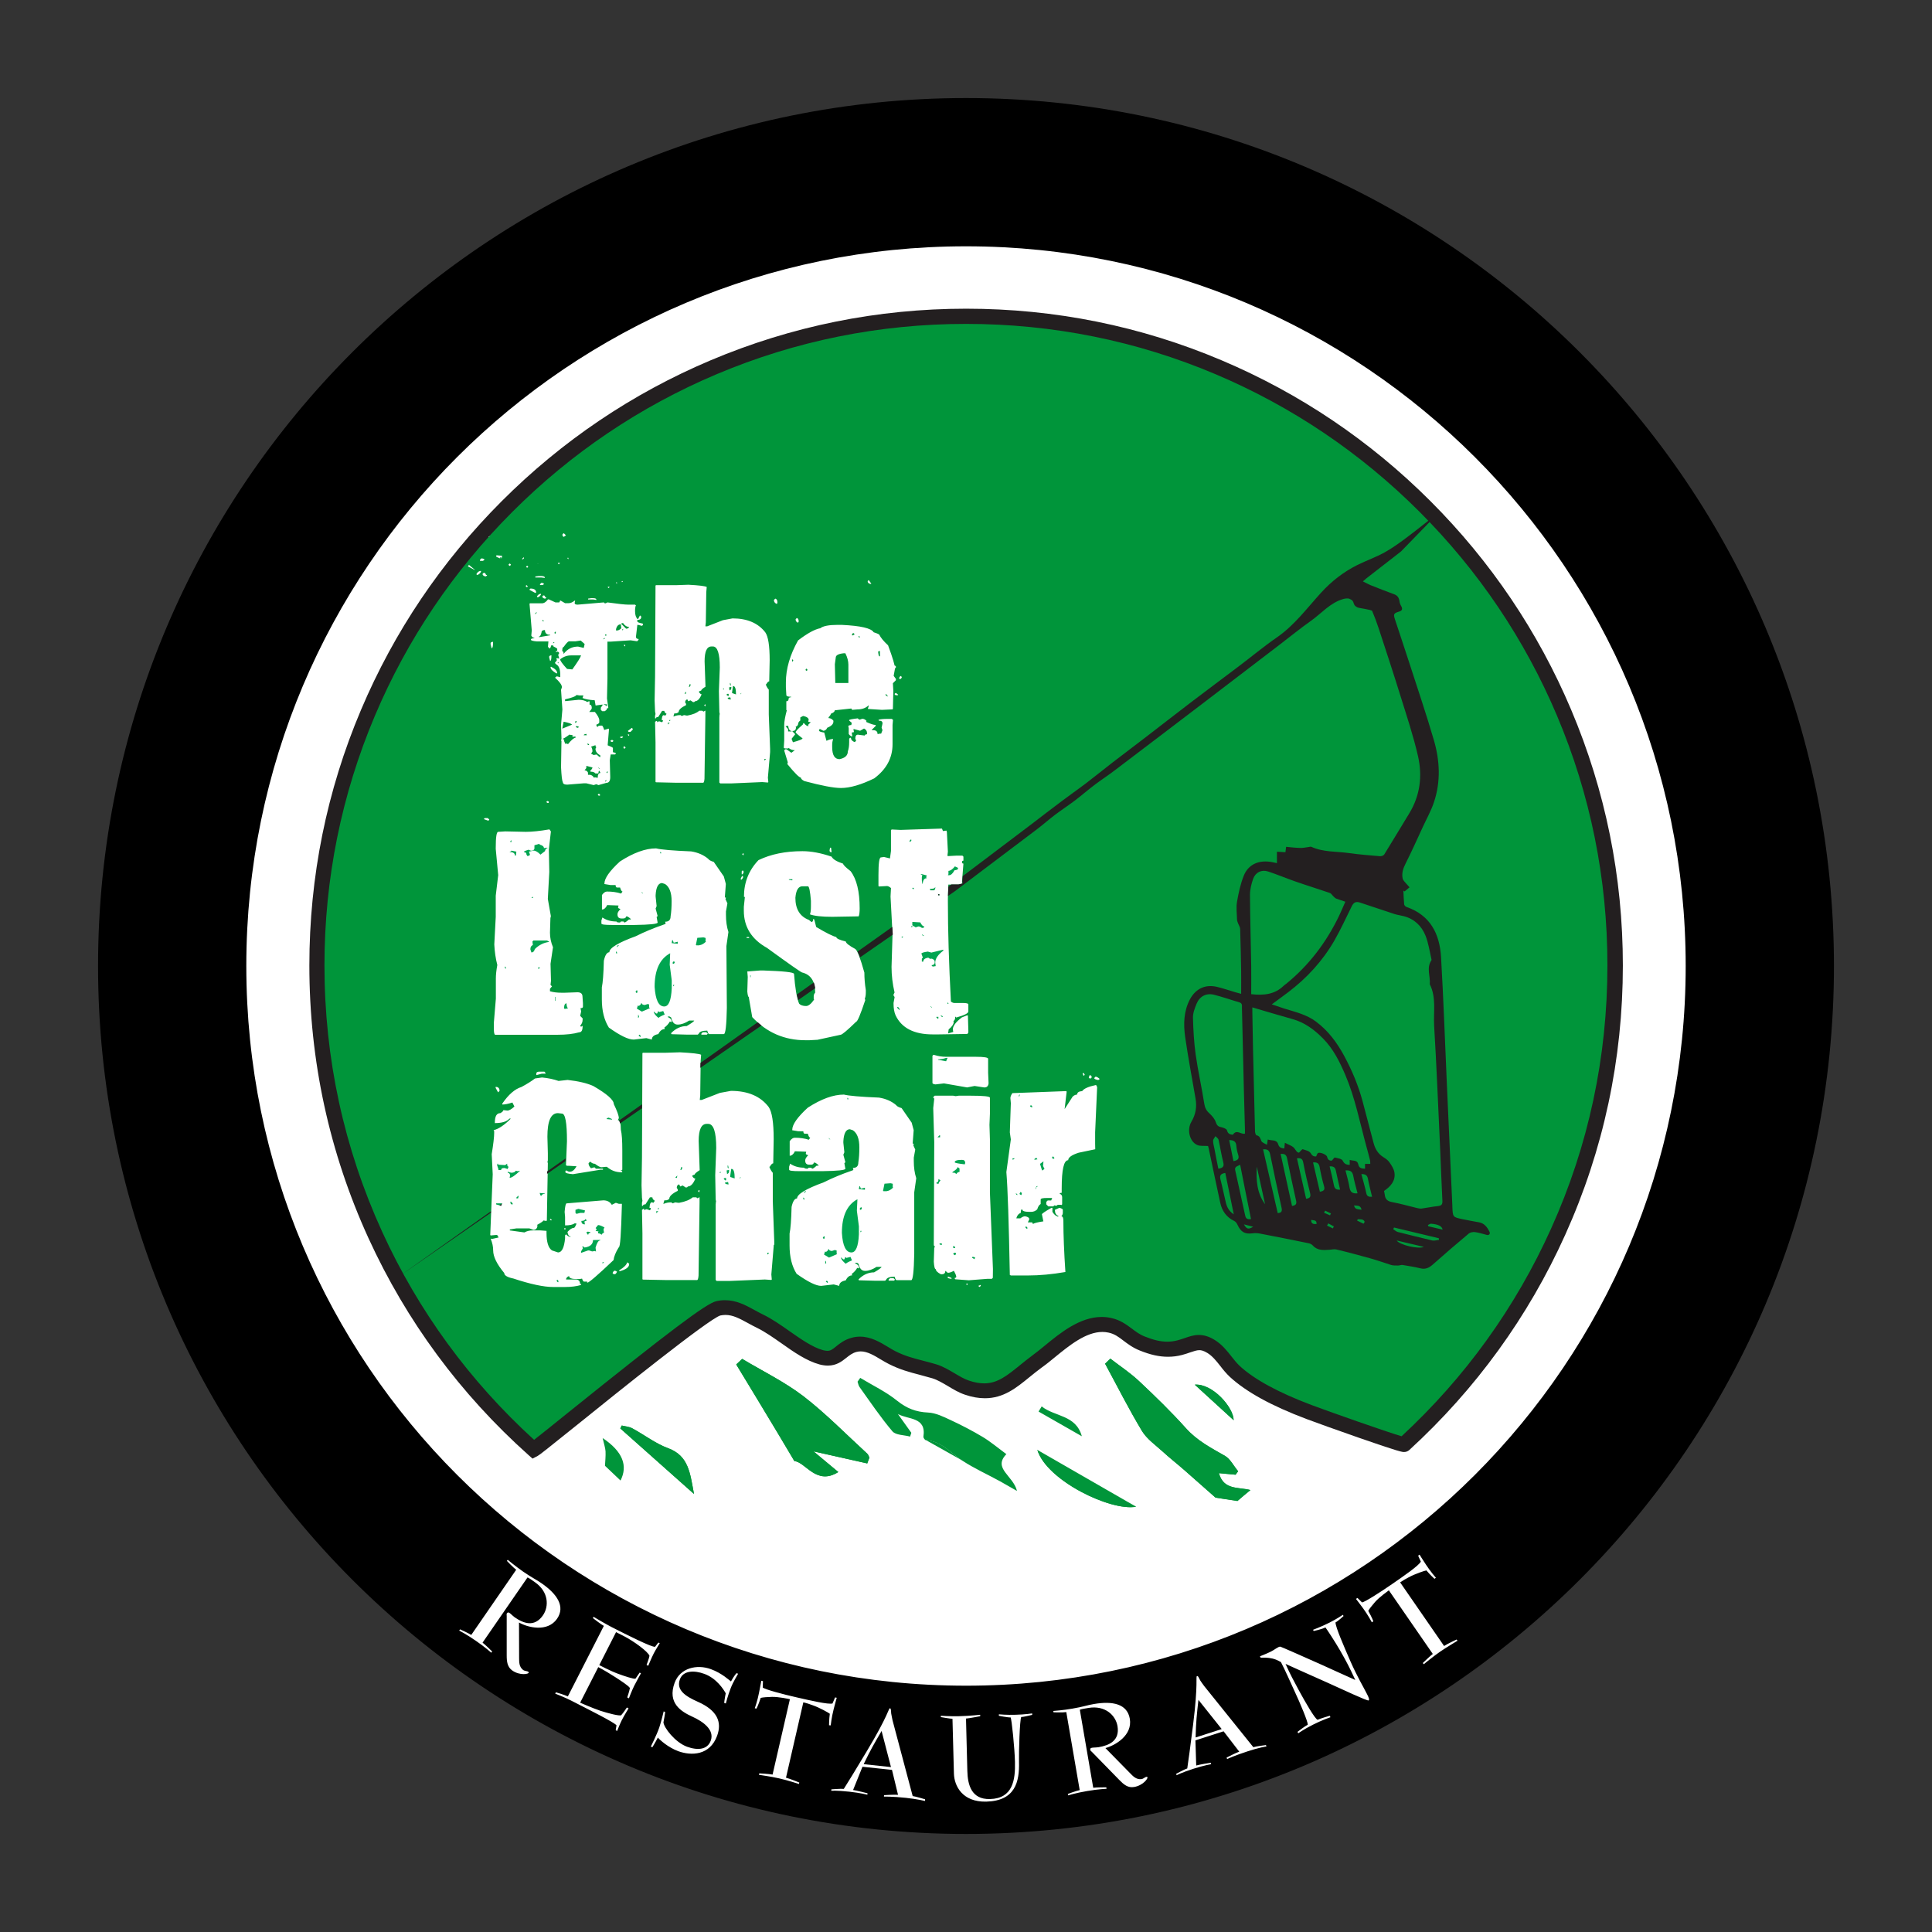 <svg id="Layer_1" xmlns="http://www.w3.org/2000/svg" viewBox="0 0 1728 1728"><rect x="0" y="0" width="1728" height="1728" fill="#333333" stroke="none"/><style>.st0{fill:#FFFFFF;} .st1{fill:#00A551;} .st2{fill:#00953A;} .st3{fill:none;} .st4{fill:#231F20;}</style><ellipse class="st0" cx="864" cy="870.3" rx="757.3" ry="758.6"/><path class="st1" d="M708.7 787.3v-.9h-3.1v.5l2.2.4zM671 872.2h.4v1.8h-.4zM751 553.4c1.2-.4 1.8-.9 1.8-1.3l-.9-.9h-.4c-.4 0-.9.6-1.3 1.8l.4.4h.4zM684.5 652.2h3.6v-.4c-1.9 0-3.1-1.8-3.6-5.4l-2.7.4 2.7 3.1v2.3zM746.5 602.4v-18.9c0-3.7-1-7.6-3.1-11.7h-1.8c-5.4.5-8.1 2-8.1 4.5l-.9 6.7.4 19.3h13.5v.1zM689.4 580.4v-.9l.5-.5-.9-.9h-.5v.9l.5 1.4zM704.3 589.4v-.9l-.9-.9-.9.9.4 1.3zM622.4 617.7v.4c0 .7 1 1.1 3.1 1.3v-.4l-.4-1.8-2.7.5zM689 651.8v.4l2.7 2.7v.4l-3.6 4.5 1.3 3.6c6.6-1.8 9.9-3.1 9.9-4-4.8-3.7-7.2-5.8-7.2-6.3 0-1 2.5-3.7 7.6-8.1 0-.9.3-1.3.9-1.3 1.6 2.1 3.1 3.1 4.5 3.1h.4l-.4-.4v-.9l2.7-2.7c-1.8 0-2.7-.3-2.7-.9l.4-1.3c0-1.9-1.8-3.2-5.4-4h-.4l-2.7 1.3v3.1c-1.5 1-2.2 2.4-2.2 4-.5 1.5-1.4 2.2-2.7 2.2l.4.4v.4c.1 2.6-1.1 3.8-3.5 3.8zM661.5 681v-.5h-1.4v1.4h.5zM477.1 841.2l-.9.9.4 3.1c-1.5.7-2.2 1.9-2.2 3.6v.4l.9 2.7c1.5 0 2.5-1 3.1-3.1 3.7-3.6 7.9-5.7 12.6-6.3v-.4l-1.8-.9h-12.1zM476.7 803.1v-.9h-.5l-.9.9zM456 761.7v.4c3 0 4.5 1 4.5 3.1h.9l.4-3.1v-.4l-4.5-.9c.1.6-.4.9-1.3.9zM477.1 760.8c1.9 0 4 1.2 6.3 3.6l4-3.1c.4-1.8 1.2-2.7 2.2-2.7v-.4h-.9l-2.2.4c0-1.4-1.2-2.5-3.6-3.1l-.4-.4v-.4L478 756v3.1c-.4 1.2-1.5 1.8-3.1 1.8l-2.2-.9c-2.7.8-4 1.4-4 1.8v.4c1.5 0 2.2.7 2.2 2.2l.9 1.3c1.5-.4 2.2-.8 2.2-1.3l-.9-2.7 4-.9zM496.5 891.6h.4v3.6h-.4zM636.3 612.7l-.9.9v.5l.9-.9zM628.2 605.5h-.4l-.9 6.3v.9l4 1.3c0-5.6-.9-8.5-2.7-8.5zM504.5 901.9l.4.4h.9l2.2-.4c-.9-1-1.3-2.5-1.3-4.5-1.4 0-2.2 1.5-2.2 4.5zM481.6 865.1l-.4 1.3h.4l1.4-.4-.9-.9zM523.2 1082.6l-5.9-1.4-2.6.9v2.7l.9.9 3.5-.9h3.6zM520 1092c0 2.1 1 3.1 3.1 3.1v-.4l-.4-2.2 2.2-.9-1.3-1.3c-.4 1.1-1.6 1.7-3.6 1.7zM530.4 1109.1c0 3.7-2.5 6-7.6 6.7l-.9-.9h-1.3l.9 1.3-1.8 3.1v1.3l6.3-2.2h.9l2.7.9 2.7-.4.4.4h.4l-.4-3.1v-.4c1.2-4.2 2.5-6.3 4-6.3v-.9l-.4.4-5.9.1zM498 1145v.9l.9.9h.5v-1.3l-.9-.9zM525.4 1104.1h.9c0-.9.4-1.3 1.3-1.3l.4-.4v-.4l-2.2-.4-1.3.4.9 2.1zM538.9 1130.2l1.4-1.3h-1.4zM804.7 903.2v-.4c-.6-1.3-1.2-2.1-1.8-2.2l-.4.4v.4l1.8 1.8h.4zM758.2 555.2v-.4l-.5-.5h-.9v.5l.9.9zM540.7 1097.9c-2.5-1.5-4.5-2.2-5.8-2.2l-2.2 2.7.9.9v.4l-.9 1.3 2.7.4-.4.4v1.3c1 0 2 .4 3.1 1.3.6-1.2 1.3-1.8 2.2-1.8l-.4-2.2v-1.3l.8-1.2zM786.9 616.3v-.4l-1.3-1.8h-.9v.4c.1.6.9 1.2 2.2 1.8zM455.8 1053.4h.4c1.5 0 4.5-2.1 9-6.3l-2.2.4-1.8-.4c-.4 1.2-1.7 1.8-4 1.8l-3.1-.9v.9c1 0 1.8.7 2.2 2.2l-.5 2.3zM484.1 1069.6c.5-1.2 1.6-1.8 3.1-1.8v-.4l-4.5-.4c.4 1.7.8 2.6 1.4 2.6zM807.9 837.7h-1.4v.9h.5zM778.4 575h.4v-.9h.4l-.4-.4v-4h-.9l-.4.4h-.5c.3 3.2.8 4.9 1.4 4.9zM547.4 1001.3v-.4l-3.1-1.3c-1.2.4-1.8.9-1.8 1.3l4 .4h.9zM454.9 1043.5c-.9 0-1.3-.9-1.3-2.7l-1.8 1.3-6.3-.4v-.9h-.5l-.4 1.3 1.3 4-.4.4h2.7c0-1.2.9-1.8 2.7-1.8h.4l2.7.9.9-2.1zM461.6 1071.4l.5.4h1.3l.5-2.2h-.5zM443.7 1077.2l4.5 1.3.9-2.2h-5.4zM456.7 1075.4h-.4c.4 1.2.9 1.8 1.3 1.8h.9v-.9l-1.8-1.8v.9zM451.5 864.6v.5l.5 1.3h.4v-1.3l-.4-.5zM484.6 676.4l2.2-.4h.9c1.7 1.8 2.9 2.7 3.6 2.7v-1.8c-3.3-1.9-4.9-4.1-4.9-6.7l.9-1.8c-.6 0-.9-.6-.9-1.8l-4.5 1.3c.9 1.4 1.3 3.1 1.3 4.9l-1.3 2.2 2.7 1.4zM490.4 690.8v-.4l-1.3-1.3c.4 1.1.9 1.7 1.3 1.7zM499 693.5h-.5l-.9.9.9.9zM477 689.9l-1.8 2.2c1.6 0 2.8.7 3.6 2.2v2.2h1.8c1.6 0 3.1 1 4.5 3.1l.4-.4h.9l2.2.4c0-3.3.9-4.9 2.7-4.9v-.4l-.9-1.8c-.6 0-.9.7-.9 2.2l-.4.4h-2.7c-.9-1.2-2.5-1.8-4.9-1.8l-.5-.3v-.4c1.5-1.3 2.2-2.5 2.2-3.6h-.4l-5.8-1.3v2.2zM513.8 548.4l.9-.9v-.9l-.9.9zM477 654.8c-1.8.2-2.7.6-2.7 1.3h3.1l-.4-1.3zM447.8 582.1h.4v-1.4l-.9.9zM479.7 666.1v-.9l-1.8-.5v.5l.9.9zM521 544.8c-2.5 0-4.6-1.3-6.3-4l-1.8.4v.4l4.9 4.9c1.7.1 2.7-.5 3.2-1.7zM563.1 640.1l-.9.9v.5h.9zM560.8 643.3v1.8l1.8-1.8zM579.7 611.4l-1.8 1.8 1.4.4zM626 607.3v-.9l-2.2.4.4 3.1c1.2-.2 1.8-1.1 1.8-2.6zM623.3 615.4v-1.8h-1.4l-.9.9 1.8 1.4zM584.2 604.2l-.4-.4h-.4l-.9 2.7h.4c.6-.1 1.1-.8 1.3-2.3zM618.3 609.1v-1.3l-.9.9.5.4zM497.6 702.9v-.5h-.4l-.9.9v.5h.4zM424.4 530.8v.9l1.8-1.8h-.9zM444.2 560.5h-.9l-.9.9h.9zM433.4 538.9l-1.4-1.3h-.4l.4 1.3zM462.1 588.3h.4c5.2-7.3 8.2-12.1 9-14.4h-9.9c-4.3 0-8.2 1.3-11.7 4 0 1.5 2.4 4.8 7.2 9.9l5 .5zM512.9 546.1l-.4-4c-2.5 0-4.1 1.6-4.9 4.9v1.3h.9c1.3.1 2.8-.7 4.4-2.2zM457.4 751.4l-.9.9v.9h.9zM439.7 552.9c-3.6 0-5.4-1.6-5.4-4.9-2.4 0-3.6.9-3.6 2.7-.5 2.7-1.4 4-2.7 4v.4h.9l10.8-1.8v-.4zM625.5 604.6l-.4-2.2h-.5v1.8l.9.9zM445.5 551.1v-1.4h-.4l-.9.9.4 1.4zM495.8 556.9v-.9l-1.8 1.3h.5zM494.9 624.7c.8 0 1.7.4 2.7 1.3h.4v-1.8h-3.1v.5zM497.2 553.8l.4-.5v-.4l-.4-.5h-.5l-.4.5v.4l.4.5zM466.2 647.2v.4l1.3.9 1.4-.4v-.9l-2.3-.5zM467.1 642.2l-.5-.4v-.4l-1.3.8.4 1.4zM453.6 565.4c-.9 0-1.3 1.2-1.3 3.6l-.4.4c1.2 0 1.8 1 1.8 3.1 3.8-5.1 8.8-7.6 14.8-7.6l5.8 1.3.9-4-4-3.6-5.4.9M452.2 649.4l9.9-4c0-1-2.8-2-8.5-3.1l-1.4 7.1zM459.9 655.3c-4.1 3-6.7 4.5-7.6 4.5 1.8 2 2.7 3.7 2.7 4.9h2.2l.4.4h.4c3.2-4.1 5.9-6.4 8.1-6.7 0-.4-.6-.9-1.8-1.3 0-.7-1.5-1.1-4.5-1.3l.1-.5zM921.2 989.3l.9.9h1.3v-.4l-1.3-1.4zM835.3 796.3c.5 0 1-.7 1.3-2.2v-.4h-.4c0 .9-1.5 1.3-4.5 1.3l.4 1.3h3.2zM738.6 1146.3l1.8 1.3v-1.3l-.9-.9zM840.2 800.8v-.9l-1.3-.4.4 1.3zM847.5 946.2h-1.3c-2.5.9-4.9 1.3-7.2 1.3v.4l7.2 1.3 1.3-3zM837.5 910l1.4 1.3.4-.4v-1.4h-1.8zM824.1 852.9l1.3 3.6-.9.9v2.7h1.3c0-1.9 1.5-3.1 4.5-3.6l.9.9.4-.4.4.4v.4l1.3-.4c1.3.4 2.2 1.1 2.7 2.2v1.8c-.4 1.2-1.3 1.8-2.7 1.8v.4l.9.9 2.7-.4-.4-3.1v-.4c.2-3.4 2.6-6.9 7.2-10.3v-.9L833 852l-3.1-.9c-3.7.5-5.6 1.1-5.8 1.8zM839.4 1054.5c0 2.1-.6 3.1-1.8 3.1v.9l1.8.4c0-.7.6-1.8 1.8-3.1l-1.8-1.3zM840.3 1112.4v.4l.5.5h1.8v-.9l-1.8-.4zM840.8 1015.4h-.5l-1.8 1.8h2.3zM770 1079.8l-.9.9v1.3h.9l.9-.9-.4-1.3zM757 1125.1l-.9-.9-.9 2.2h-.9l-2.2-1.8v.4c.6 1.8 2.1 3.6 4.5 5.4 0-.5 1.8-1.6 5.4-3.1l-1.3-3.1-3.7.9zM748 1118.4l-1.3-.4-2.7.9c-1.8-.2-2.7-.8-2.7-1.8h-.4c0 .9-.7 1.8-2.2 2.7l-.4-.4h-.4l-.9 2.7 4.5 2.7 7.2-3.1-.4-.4v-2.9h-.3zM738.6 1127.8h-.5v2.7l.9-.9zM766.9 1072.6c-9.3 5-13.9 15-13.9 30.1.7 11.7 3.6 17.5 8.5 17.5 4 0 6.2-5.4 6.7-16.2v-7.2l-1.8-13.9.5-10.3zM798.3 1058.7l-1.8-.4-5.4.4-1.3 6.3.4.4h2.7c2-.2 4-1.3 5.8-3.1l-.4-1.8.4-.4-.4-1.4zM769.6 1102.2l.9-.9v-.4h-.9zM769.1 1060.9h-.4l-.5 2.3v.4h.5l4.9.5v-1.8l-3.6.9zM853.4 1120.5l-.9.9 1.3 1.3 1.4-.9-.5-1.3zM841.1 908.2l1.3 1.3h.9c.1-.6-.7-1.1-2.2-1.3zM933.3 1038.7l-3.1 2.3 1.8 5.8h.4l1.8-1.3-1.3-2.7zM911.8 1067.9l1.3.9h.5l.4-1.8-1.3-.9zM941 1035.1v.5l.9.9h.4l.5-.5h.4l-1.3-1.8zM926.1 1063v.4h.4c0-1.2.4-1.8 1.3-1.8v-.9c-.5.2-1.1.9-1.7 2.3zM925.2 1036.9v.4l2.7-.4-.9-1.3c-1.2.4-1.8.9-1.8 1.3zM854.3 1116v-.5l-.9-.9h-.9v1.4l1.3.4zM853.7 778.4c2.1-.3 3.1-.7 3.1-1.3v-.9l-2.7-1.3c-2.2 2.7-4.2 4-5.8 4v3.1l-.4.4v.4h.9c1.7 0 3.3-1.4 4.9-4.4zM848.3 897.4l-.9-.9v1.3h.9z"/><path class="st2" d="M864 282.9c-173.7 0-329.6 76.3-436 197.2l.4.4v.9h-.4l-.6-.6c-89.6 102.2-143.9 236-143.9 382.6 0 172.1 74.9 326.7 193.9 433 5.3-2.7 150.1-122.7 164.9-126.1 14.4-3.3 24.9 5.4 37.3 11.4 18.3 8.8 36.7 27.4 54.9 32.3 14.8 4 16.4-7.6 29.3-11.1 13-3.5 24.1 6.4 34 11.4 13.4 6.8 23.8 8 37.7 12.3 10.2 3.1 19.4 11.4 29.2 14.6 29.5 9.8 41.4-7.9 62.9-23.5 17.7-12.9 40.1-37.6 64.9-32.4 12.2 2.6 16.9 11.5 29 16.3 10.9 4.3 21.7 6.8 33.5 3.7 11.3-3 16.7-8 28-1 9 5.5 13.8 15.5 21.3 22.3 17.1 15.7 44.2 27.9 66.3 36.3 14.6 5.5 83.9 30.1 85.1 29 116-106.1 188.8-258.8 188.8-428.4 0-320.7-259.9-580.6-580.5-580.6zm111.1 678.6l1.3 1.3v.9l-.9.9h-.9l-.4-.4h-.4c.3-1.8.8-2.7 1.3-2.7zm-6.3-1.8h.4l.9 1.3v.4l-.9.9-.9-2.2.5-.4zM842.5 741.1l.9 2.2 3.1-.4.4 1.3.9 17.5-.4 3.6.4.4 7.6-.4h5.4l.9.9v3.6c-.9 0-1.3.4-1.3 1.3s.4 1.3 1.3 1.3l-1.3 16.6.4 1.3-3.6.9h-9l-.4 12.1v3.6c0 25 .9 54.7 2.7 88.9 1.1.9 2.2 1.3 3.1 1.3h7.6c3.3 0 4.9.4 4.9 1.3v6.3c0 1.6-3.6 3.4-10.8 5.4l-.9-.9c0 2.3-.6 3.7-1.8 4l.4.4v.4c0 2-1.5 4.3-4.5 6.7l-.4 2.7v.9l4.5-1.3-.4-2.2c0-3.1 2.7-6.7 8.1-10.8l4.5-1.8h.9l.4 13.5v1.8l-.9 1.3-25.6.4h-5.4c-16.7 0-27.8-5.7-33.2-17.1-1.2-2.8-1.8-6.2-1.8-10.3v-.8l.9-4.9v-.4l-.9-1.3v-.9l.9-1.8c-1.8-7.7-2.7-15.3-2.7-22.9l.9-29.2-1.8-33.7.4-7.6c-1.4-1.2-2.6-1.8-3.6-1.8l-7.2.4-.4-.4v-9.9c0-10.5.7-15.7 2.2-15.7l2.7-.4 5.4 1.3.9-6.7v-18.4l.4-.4v-.4l8.1.4 37.1-1.2zm-42.1-145.9l.9.9v.9l-1.3 1.3h-.4l-.9-.9c.5-1.3 1.1-2.1 1.7-2.2zm-3.2 19.8H795l-.9-.9v-.4l.9-.9h.4l2.2 1.8-.4.4zm-21.1-95.3l.9-.9 2.2 3.1v.4c-1.6 0-2.6-.6-3.1-1.8v-.8zm-82.6 15.7c1.2.4 1.8 1.5 1.8 3.1v.9l-.4.4v.4c-1.8-.6-2.7-1.8-2.7-3.6l1.3-1.2zm50.3 226.8h-.9l-.9-.9v-.9l.4-2.2h.9l.5 4zm-26.1-.9c7.8 0 16.5 1.6 26.1 4.9 1.1 2.3 4.6 4.4 10.3 6.3 0 1 2.2 3.2 6.7 6.7 5.4 7.1 8.1 18.2 8.1 33.2 0 3.5-.3 5.9-.9 7.2l-23.4.4h-.4c-9.1 0-15.7-.7-19.8-2.2.6-1.3.9-3.7.9-7.2v-4.9c-.7-8.7-1.6-13-2.7-13h-4.9c-3.6 0-5.7 3.4-6.3 10.3 0 10.1 4 16.7 12.1 19.8l2.2 1.8h.4c.9-.3 1.3-1.2 1.3-2.7h.4c.4 0 1.1 2.4 2.2 7.2 8.9 5.3 14.9 8.3 18 9 0 1.3 2.8 2.6 8.5 4 .1 1.5 3 3.7 8.5 6.7 1.8 1.2 4.5 8.2 8.1 21.1 0 4.9.4 10.1 1.3 15.7v1.8c0 2.5-.3 4.5-.9 5.8l.4 1.3c-4.3 12.9-7 19.3-8.1 19.3-8 7.8-12.7 11.7-13.9 11.7l-20.7 4.5-7.2.4h-3.6c-18.8 0-34.7-6.9-47.6-20.7l-3.1-18c-.5 0-1-1.6-1.3-4.9l.4-13-.4-4.9 11.7-.9h2.2c18.6.6 27.9 1.6 27.9 3.1.9 12.4 2.4 21.3 4.5 26.5 1.3 1.5 3.4 2.2 6.3 2.2 2.1 0 4.5-1.9 7.2-5.8l-.4-.4v-2.7c0-1 .4-2 1.3-3.1 0-10.1-3.9-16.1-11.7-18-.7 0-11.2-7.3-31.4-22-13.8-7.7-20.7-18.8-20.7-33.2V811l.9-8.5-.4-.4h-.4c0-12.8 4.3-23.7 13-32.8 11-5.3 24-8 39.3-8zM667.8 839v-.9h2.2v.9h-2.2zm-4-57h-.4v-2.7l.9-.9.9 1.3c-.4 1.5-.9 2.3-1.4 2.3zm.9 2.6c-.6 1.3-1.2 2.1-1.8 2.2l-.4-.4v-.4c.7-1.8 1.3-2.7 1.8-2.7l.4 1.3zm0-19.7l-.9-.9.9-.9.4.4v1.3h-.4v.1zm-65.2-140.5v1.8h-.5l-.9-.9.9-.9h.5zm-92-125.5h.9v1.3l-.9-.9v-.4zm-3.1-18.8h-.4l-.9-.9v-1.3l.9-.9h.4l1.8 1.8m-6.8 24.6h1.3v.4l-.9.9-.9-.9.5-.4zm-20.6 12.2l3.1-.4h1.8c2.2 0 3.4.4 3.6 1.3v.4l-3.1-.4h-5.4v-.9zm-35.1-18.9h.9l4.5.4-.4 2.2h-.4v-.9h-.9v.9h-.4l-3.1-1.3v-1.3h-.2zm-6.7-18l.9.9-.9.9-.9-.9.9-.9zm-2.3 35.5h.9v.4l-.9.9c-1.6 0-2.6-.6-3.1-1.8v-.4l.9-.9h.9c.4 0 .9.6 1.3 1.8zm-5.4-13.5l1.3-1.3c1.8.2 2.7.6 2.7 1.3l-1.3.9h-2.7v-.9zm-3.1 12.6c1-1.8 2.4-2.7 4-2.7v.9c-1.2 1.8-2.4 2.7-3.6 2.7l-.4-.4v-.5zm-1.4-3.6h-.4l-5.8-3.1v-.4l.9-.9m-3.6-1.4l-1.3-1.3.9-.9 1.3 1.3-.9.9zm103.9 400.7l-.9 4 2.2 2.2v1.3c0 1.9-.7 3.7-2.2 5.4l.9.9.9-.9.4.4c0 3.6-1 5.4-3.1 5.4-5.2 1.5-11.7 2.2-19.3 2.2H443c-.9 0-1.3-1.9-1.3-5.8v-4.9l1.8-21.6v-18c0-3.3.4-7.3 1.3-12.1-1.5-5.8-2.4-12-2.7-18.4l1.3-24.7v-18.9l2.2-18.4-2.2-23.4v-.9c0-9.6.7-14.4 2.2-14.4l6.3-.4 18.4.4c5.5 0 12.5-.7 21.1-2.2l1.3 1.8v.4l-1.8 15.7.4 20.2-1.3 23.8v.4l2.7 15.3-.4 1.8-.4 13c0 4.4.9 8.8 2.7 13l-2.2 14.8.4 15.3-.4 3.6 1.3 1.3-1.8 2.2v2.2c3 .9 6.4 1.3 10.3 1.3h3.1l11.2-.4c3 0 4.5 1.3 4.5 4l.4 5.8v3.1c0 .9-.7 1.3-2.2 1.3l.6 2.9zm-31.7 55.3l-.4.4h-3.1l-4.9 1.3v-1.8c.3-.9 1.2-1.3 2.7-1.3h4.5l1.2 1.4zm-41.3 15.8l-1.3 1.3-2.2-4v-.9c2.3 0 3.5 1.2 3.5 3.6zm-7.1-395.9l-.9-3.6v-.9c0-.7.7-1.1 2.2-1.3v.4c0 3.6-.4 5.4-1.3 5.4zm48.9 137.5l.9-.9 1.3.4v1.3h-1.3l-.9-.8zm23.4-58.4v-1.3h2.7v.4l-.9.9H512zm4 8.5l1.3 1.3-1.3 1.3-.9-1.3v-.4l.9-.9zm-.4-103.8v-.4h1.3v1.3h-.4l-.9-.9zm4 92.1v-.4h1.3v1.3h-.4l-.9-.9zm.9-3.1l-.9-.9 4-3.1.9.9v.9l-2.2 2.2h-1.8zm-15.7 9.4l-.9.9h-1.3l-.9-.9.9-.9h1.3l.9.9zm-68.5 71.9l-3.6-1.3.9-.9h2.7l1.3 1.3c0 .6-.4.9-1.3.9zm113.8 405.7h-1.3l-.9-.9c.5-1.5 1.3-2.2 2.2-2.2l1.8.9c-.6 1.3-1.2 2.1-1.8 2.2zm3.2-23.8c-2.7 4.4-4.2 8.2-4.5 11.2-14.2 13.5-22 20.2-23.4 20.2l-.4-.4v-.9l-.4.4h-2.2c-.6 0-1.2-.9-1.8-2.7l-2.2.4h-2.7c-4.5 0-6.7-.9-6.7-2.7-1.8.7-2.7 1.8-2.7 3.1h8.5c2.7 0 4 1.3 4 4h.9v.9c-4.1 1.2-8.8 1.8-13.9 1.8h-11.2c-8.2 0-20.1-2.5-35.5-7.6-5.4-1.1-8.1-2.8-8.1-4.9-6.6-7.9-9.9-14.7-9.9-20.2 0-3.4-.7-6.8-2.2-10.3v-.4l.4.4h.9l5.8-1.3-1.3-2.2h-1.3l-4.5.4-.4-.4v-.4l2.2-53.9-.9-18c1.5-9.2 2.2-15.5 2.2-18.9v-1.8l-.4-.4v-.4c4.3-1 9.4-4.4 15.3-10.3h-1.3c-2.3 2.7-6.7 4-13 4v-.4c0-5.7 1.6-8.5 4.9-8.5 1.8-1 2.7-1.9 2.7-2.7l3.6.4c1.6 0 3.7-1.2 6.3-3.6l-1.8-3.6c-3.7 1.2-6.7 1.8-9 1.8v-.9c5.5-8 11.2-13 17.1-14.8 5.2-2.8 9.3-5.4 12.1-7.6l6.3-.9c5.5.5 10.4 1.6 14.8 3.1l8.1-.9c9.7 1.1 17.3 2.9 22.9 5.4 12.3 7.1 18.4 12.5 18.4 16.2 3 6.2 4.5 10.4 4.5 12.6l-.9 1.8c1.8 0 2.7 2.8 2.7 8.5.9 3.7 1.3 9.8 1.3 18.4v17.1c0 .6-.4.9-1.3.9v.4c.9 0 1.3.3 1.3.9l-.4.4h-.4c-4.9 0-9.2-1.6-13-4.9h-.9l-4 .4c-1.1 0-3.1-1-5.8-3.1-1.4 0-2.8-.6-4-1.8h-.4l-1.3 1.3c0 1.5.7 3 2.2 4.5l3.1-.9 1.3 1.3h6.3v.9h-2.2l-24.7 4c-4.5-.4-6.7-1-6.7-1.8v-.9l.4-.4v-.4l2.7 1.3h.9c2.1 0 4-1.5 5.8-4.5v-.4l-6.7-.4H507l-.4-.4h-.4l.9-21.6c0-16.5-1.5-24.7-4.5-24.7l-3.6-.4c-6.3 0-9.4 7-9.4 21.1l.4 14.8v6.3l-.4 1.8.4.4v.4l-.9 51.2-.4.4h-.4l-2.2-.4c-.3.7-2.2 2-5.8 4l.4.4v.4c-.3 2.4-1.5 3.6-3.6 3.6l-3.6-1.3h-11.7l-5.8.9v.9l13 1.8c2.2-1.2 4.6-1.8 7.2-1.8h7.2l5.4.4v1.8c0 8.2 1.6 13.5 4.9 15.7l5.4 1.8c3.4 0 5.5-4.2 6.3-12.6v-2.7l.9-.9c1.3 1.5 2.5 2.2 3.6 2.2h.4v-.4c-1.4 0-2.3-1.2-2.7-3.6v-.4c2.2-2.4 4.1-3.6 5.8-3.6.4 0 1.2-1.2 2.2-3.6l-.4-.4h-1.3c-1.6 1.2-4.4 1.8-8.5 1.8v-7.6l-.4-4.5c.4-5.1 1-7.6 1.8-7.6l32.8-2.7c3.4 0 6 1.3 7.6 4l3.6-1.8 2.7.9h2.7v1.3c-.7 25.2-1.4 37.8-2.9 37.8zm-59.8-24.7l-.4.4h-.4l-.9-.9.4-.4h.4l.9.9zm11.3 8.6v-1.3h.9v1.3h-.9zm57.9 31c0 2.7-2.8 4.8-8.5 6.3l-.4-.4v-.4c4.3-2.6 6.7-5 7.2-7.2l1.8 1.3-.1.4zm-18.1-211.6c-4.2-6.7-6.3-15.1-6.3-25.2v-10.8c.9-4.2 1.5-12.1 1.8-23.8 1.1-5.1 2.8-7.6 4.9-7.6 0-3.8 7.9-8.6 23.8-14.4 7.3-3.7 15.9-7.3 26.1-10.8l.4-.4v-.4l-.4-1.3c3.3 0 4.9-1.6 4.9-4.9.6-3.6.9-8.1.9-13.5 0-7.6-1.9-12.7-5.8-15.3l-2.7-.9c-3.4 0-5.4 3.6-5.8 10.8v1.3l.9 8.5-.9 2.2 1.8 6.7-.9.9.9 4.9c0 1.3-6.9 2-20.7 2.2h-20.2c-6.3 0-9.4-.4-9.4-1.3v-2.7l.9-2.7c3.5 2.4 7.7 3.6 12.6 3.6 0 .6 1 .9 3.1.9l.9-.9h2.2l.9.9c.7 0 2-.9 4-2.7h1.8c0-.5-1-1.4-3.1-2.7h-1.3c0 1.2-.9 1.8-2.7 1.8h-1.3c-2.4 0-3.6-1.2-3.6-3.6v-.4c0-1.2.9-2.7 2.7-4.5-1.5-.4-2.2-.8-2.2-1.3l.4-1.8-10.3-.4v.4c-1.3 2.4-2.8 3.6-4.5 3.6v-13c1.5-2.1 3-3.1 4.5-3.1 4.7 0 8.9.6 12.6 1.8l1.3-1.8c-.7 0-1.5-1.2-2.2-3.6h-2.7c-.8 0-1.3-.7-1.3-2.2H546l-5.4-.9v-.4c0-4.7 4.6-11.3 13.9-19.8 12.1-7.8 22.8-11.7 32.3-11.7 4.3 1.1 14.7 2 31.4 2.7 6.2 1 11.3 3.3 15.3 6.7.6 1 2.2 1.9 4.9 2.7l9 13 1.8 6.7-.9 12.1h.9v.9l-.4.4 1.8 4-1.3 7.2v3.1c0 5.6.7 10.7 2.2 15.3l-1.8 12.6.4 55.3c-.3 15.6-1.2 23.4-2.7 23.4h-13c-.7 0-1.3-1-1.8-3.1-4.3 0-6.9.9-7.6 2.7l-.9.9h-9l-14.4-.4-.4-.4v-.6c4.1-4.2 8.8-6.3 13.9-6.3 4.3-2.5 6.5-4.1 6.7-4.9h-4.5c-3.7 2.4-7.1 3.6-10.3 3.6-3 0-4.9-2.1-5.8-6.3l-1.3-.9h-1.8v.4c2.4 1 3.6 2.5 3.6 4.5h-.4l-1.3-.4c-1.2 2.1-2.8 3.9-4.9 5.4l.4 1.3c-2.4 0-4.3 1.5-5.8 4.5-3.9.7-5.8 2.4-5.8 4.9l-4.9-1.3-11.2 1.3c-4.8.1-12.2-3.5-22.3-10.7zm88.5 5.4l-.9.9h-4.9v-.9l1.3-1.3h3.1l1.4 1.3zm-7.5 141.7h-.4l-.9-.9.9-.9h.4v1.8zm66.5 47.2l-2.2 26.5.4 4.5-.4.4-5.8-.4-31.9 1.3H641l-.9-.9v-68.3l.4-.4-.4-.4v-.4l.4-.4-.4-2.2-.4-21.6.9-24.3c0-14.4-2.4-21.6-7.2-21.6h-1.3c-4.8 0-7.2 5.1-7.2 15.3l.9 26.1c-3 1.9-4.5 3.2-4.5 4-1.5.4-2.2.8-2.2 1.3.9 1.5 1.8 2.2 2.7 2.2v.4c-1.9 4.5-4.1 6.7-6.7 6.7 0 .6-.6.9-1.8.9l-2.7-1.8-2.2.9-.9-1.8h-.4c-1.2.4-1.8 1.5-1.8 3.1l.9 1.3v1.3c-5.1 2.5-7.6 4.9-7.6 7.2-1.1.9-2.2 1.3-3.1 1.3h-1.3l-.9 3.1h.4c2-.9 4.3-1.3 6.7-1.3l1.3.9 2.2-.9 2.7.4h.9c5.5-1 9.5-2.7 12.1-4.9h3.1l1.3.9 1.3-.9h.4v4.9l-.9 65.1c-.2 2.7-.7 4-1.3 4h-28.3l-20.2-.4-.4-.4v-40.9l-.4-21.1 1.3-.9c.6 0 .9.4.9 1.3l1.3-.9h.9l2.7.9.9-1.3c0-.6-.4-.9-1.3-.9.3-3.3.9-4.9 1.8-4.9h.9l.4.4h.4l1.3-1.8c-1.5-.9-2.2-1.9-2.2-3.1h-2.2l-4 6.3c-1.5 0-2.2.4-2.2 1.3h-.9v-2.7l.4-1.8-.4-2.7-.4-11.2.4-24.7.4-93.4.4-.4h20.2l13-.4c11 .6 17.3 1.3 18.9 2.2l-.4 5.4-.4 31-.4 4h1.8l16.2-6.3 9.9-1.8c15.1 0 26.4 4.8 33.7 14.4 3 4.3 4.5 13.9 4.5 28.8l-.4 21.6c-.9 0-1.9 1-3.1 3.1h-.4c.8 2.2 1.9 4 3.1 5.4v25.6l1.3 35.5v3.3h-.4zm107.6 32h-4.9v-.9l1.3-1.3h3.1l1.3 1.3-.8.9zm18-23.8c-.3 15.6-1.2 23.4-2.7 23.4h-13c-.7 0-1.3-1-1.8-3.1-4.3 0-6.9.9-7.6 2.7l-.9.9h-9l-14.4-.4-.4-.4v-.4c4.1-4.2 8.8-6.3 13.9-6.3 4.3-2.5 6.5-4.1 6.7-4.9H784c-3.7 2.4-7.1 3.6-10.3 3.6-3 0-4.9-2.1-5.8-6.3l-1.3-.9h-1.8v.4c2.4 1 3.6 2.5 3.6 4.5h-.4l-1.3-.4c-1.2 2.1-2.8 3.9-4.9 5.4l.4 1.3c-2.4 0-4.3 1.5-5.8 4.5-3.9.7-5.8 2.4-5.8 4.9l-4.9-1.3-11.2 1.3c-4.6 0-11.9-3.6-22-10.8-4.2-6.7-6.3-15.1-6.3-25.2v-10.8c.9-4.2 1.5-12.1 1.8-23.8 1.1-5.1 2.8-7.6 4.9-7.6 0-3.8 7.9-8.6 23.8-14.4 7.3-3.7 15.9-7.3 26.1-10.8l.4-.4v-.4l-.4-1.3c3.3 0 4.9-1.6 4.9-4.9.6-3.6.9-8.1.9-13.5 0-7.6-1.9-12.7-5.8-15.3l-2.7-.9c-3.4 0-5.4 3.6-5.8 10.8v1.3l.9 8.5-.9 2.2 1.8 6.7-.9.9.9 4.9c0 1.3-6.9 2-20.7 2.2h-20.2c-6.3 0-9.4-.4-9.4-1.3v-2.7l.9-2.7c3.5 2.4 7.7 3.6 12.6 3.6 0 .6 1 .9 3.1.9l.9-.9h2.2l.9.9c.7 0 2-.9 4-2.7h1.8c0-.5-1-1.4-3.1-2.7h-1.3c0 1.2-.9 1.8-2.7 1.8h-1.3c-2.4 0-3.6-1.2-3.6-3.6v-.4c0-1.2.9-2.7 2.7-4.5-1.5-.4-2.2-.8-2.2-1.3l.4-1.8-10.3-.4v.4c-1.3 2.4-2.8 3.6-4.5 3.6v-13c1.5-2.1 3-3.1 4.5-3.1 4.7 0 8.9.6 12.6 1.8l1.3-1.8c-.7 0-1.5-1.2-2.2-3.6h-2.7c-.8 0-1.3-.7-1.3-2.2H714l-5.4-.9v-.4c0-4.7 4.6-11.3 13.9-19.8 12.1-7.8 22.8-11.7 32.3-11.7 4.3 1.1 14.7 2 31.4 2.7 6.2 1 11.3 3.3 15.3 6.7.6 1 2.2 1.9 4.9 2.7l9 13 1.8 6.7-.9 12.1h.9v.9l-.4.4 1.8 4-1.3 7.2v3.1c0 5.6.7 10.7 2.2 15.3l-1.8 12.6v55.2zm16.3-153v-24.3l.9-.9c3.9 1.2 7.6 1.8 11.2 1.8h26.5c7.5 0 11.2.6 11.2 1.8v12.6l.4 9.4c-.3 2.4-1.5 3.6-3.6 3.6h-.4l-8.5-1.3-6.7 1.3-20.7-3.6-7.6.9c-1.8-.2-2.7-.7-2.7-1.3zm17.1 175.2c-2.4-.2-3.6-.7-3.6-1.3l.4-.4v-.4l3.1 1.3.1.8zm14.4 5l-.4.4h-.4l-.4-.4v-.4l.4-.4h.4l.4.4v.4zm11.7 1.3l-.9.9h-.4l-.9-.9 2.2-.9v.9zm10.8-7.2l-.9.9h-4l-16.6 1.3-12.1-.9-.4-.4v-.9c.9 0 1.3-.3 1.3-.9 0-1-.7-2.8-2.2-5.4-2 1.2-3.8 1.8-5.4 1.8l-2.2-1.8c0 2.1-1 3.1-3.1 3.1h-.9c-3-1.6-4.5-3.1-4.5-4.5-.9 0-1.5-2.2-1.8-6.7l.4-12.6.9-.9c-.7 0-1.2-.6-1.3-1.8l.4-91.6-.9-30.5.9-8.5-.9-.9v-.4l1.3-1.3h16.6l2.2.4 2.7-.4h10.8c11.4 0 17.1.6 17.1 1.8v14.4l-.4 9.9.4 13v47.6l2.7 68.3-.1 7.9zm91.6-115l-14.8 3.1c-6.3 2-9.4 4.3-9.4 6.7-3.9 0-5.8 8.4-5.8 25.2v4c-1.2 0-1.8.3-1.8.9 1.5.4 2.2 1.5 2.2 3.1v6.3l-.4.4v.4l-.4-.4h-3.1l-1.3.9-1.8-.4-.9.9h-4.5l-1.8-1.8v-2.2l1.3-1.3h3.1l.9-2.2h-4.5c-3.9 0-5.8.4-5.8 1.3v4l-.4.4c-1 .5-1.9 2-2.7 4.5-1.6 1.5-3.4 2.2-5.4 2.2H921c-4.5 0-6.7-.7-6.7-2.2h-.4c-.6 0-.9 1-.9 3.1-2.1.8-3.4 2.5-4 4.9h3.6c1.6-1.2 2.9-1.8 4-1.8h.4c2.4.4 3.6 1.3 3.6 2.7l-1.3 2.7h4c0 .9.3 1.3.9 1.3.8-.7 3.8-1.4 9-2.2l-1.3-6.3c.1-.7 2.9-2.6 8.5-5.8h.9v3.6c1.5 2.4 3 3.7 4.5 4l.4.4.4-.4v-.4c-2.1-.7-3.1-2.5-3.1-5.4l4-1.8c2.1.5 3.1 1.1 3.1 1.8v2.7c0 1-.4 2-1.3 3.1 1.2 0 1.8 1.3 1.8 4v.4c0 12.2.6 27.3 1.8 45.4-12.1 2.1-23.2 3.1-33.2 3.1H904l-.4-.4h-.4c-.9-47.2-1.9-77.9-3.1-92.1l4-29.2-.9-6.3.9-26.1-.4-4.5c0-1.3.6-2.8 1.8-4.5l48.1-1.8.4.4v.4l-1.8 15.3 7.2-11.2c1.3-1.2 2.7-1.8 4-1.8 0-1.9 1.5-2.9 4.5-3.1 1.5-2.2 5.5-4 12.1-5.4h.4l.9 1.8-1.8 40.4v10.3l.1 4.9zm2.7-61.9c-2.4-.4-3.6-1-3.6-1.8l1.3-1.3c1.6.5 2.8 1.3 3.6 2.2l-1.3.9z"/><path class="st1" d="M860.6 1037.4h-.4c-4.2 0-6.3.7-6.3 2.2.5.6 3.5 1.2 9 1.8l.4-1.3c-.1-1.8-1-2.7-2.7-2.7zM870 1124.1l-.5.4v.5l2.3 1.3v-.9l.4-.4-.4-.5zM832.1 900.1l1.4 1.3v-.4l-.9-.9zM852 1048.2v.9l1.3-.4 2.2 1.3c.6-1.2 1.5-1.8 2.7-1.8v-3.1l-1.8-1.3c.1 1.1-1.4 2.6-4.4 4.4zM912.2 979c-.6 0-.9.4-.9 1.3v.4h.4l.5-1.7zM908.6 1067.5v.4l.9.9h.5v-.4l-.9-.9zM918.9 1098.9v-.9l-.8-.9h-.9v.9l.9.9zM905.9 1037.4l1.8-1.4h-2.2zM650.3 1050c1.2-.3 1.8-1.2 1.8-2.7v-.9l-2.2.4.4 3.2zM569.8 888.1l.4-1.8-.4-.5h-.5l-.9 1.4.9.9zM571.1 926.3l1.8 1.3v-1.3l-.9-.9zM551.8 846.3v.9l1.8-1.8h-.9zM550.9 851.2v.5l.5 1.3h.4v-1.3l-.4-.5zM571.1 907.8h-.4v2.7l.9-.9zM580.6 901.1v-2.7l-1.3-.4-2.7.9c-1.8-.2-2.7-.8-2.7-1.8h-.4c0 .9-.7 1.8-2.2 2.7l-.4-.4h-.4l-.9 2.7 4.5 2.7 7.2-3.1-.7-.6zM818.7 829.1v.4l2.7-.9c1 0 2 .4 3.1 1.3h1.3l.9-.9v-.4c-1.2 0-2.4-1.2-3.6-3.6l-6.7-.4h-.4v2.7c0 .5.9 1.1 2.7 1.8zM817.3 795v-.9H816v.4l.9.9zM816 829.1v-.9h-.5l-.9.9zM594.1 900.2c4 0 6.2-5.4 6.7-16.2v-7.2l-1.8-13.9.4-10.3c-9.3 5-13.9 15-13.9 30.1.8 11.7 3.6 17.5 8.6 17.5zM602.1 882.2l.9-.9v-.4h-.9zM573.8 798.2l.9.9h.5l-1.4-1.3zM590.5 763.2h.9v-.5l-.9-.9zM625.5 845.4c2-.2 4-1.3 5.8-3.1l-.4-1.8.4-.4-.4-1.3-1.8-.4-5.4.4-1.3 6.3.4.4h2.7v-.1zM606.2 844.1v-1.8l-3.6.9-.9-2.3h-.5l-.4 2.3v.4h.4zM602.6 859.8l-.9.9v1.3h.9l.9-.9-.5-1.3zM587 1085.1l1.8-1.8H587zM589.1 910.5c0-.5 1.8-1.6 5.4-3.1l-1.3-3.1-3.6.9-.9-.9-.9 2.2h-.9l-2.2-1.8v.4c.5 1.8 2 3.6 4.4 5.4zM757.9 983.2h.9v-.5l-.9-.9zM826.3 836.8l-1.3-.9h-.4c0 .4.6.9 1.8 1.3l-.1-.4zM824.5 784.6v2.7l.4 3.1h.4c.2-3.3 1.4-4.9 3.6-4.9l-.4-.4v-1.3l.4-.4v-.4l-4.9-1.3h-.4v.4l1.3.4-.4 2.1zM741.3 1018.2l.9.9h.4l-1.3-1.3zM686.3 1121.9h.4l.9-.9v-.5h-1.3zM719.3 1066.3v.9l1.8-1.8h-.9zM661.5 1054.1l.9-.9v-.5l-.9.9zM718.4 1071.2v.5l.4 1.3h.5v-1.3l-.5-.5zM737.2 1108.1l.5-1.8-.5-.5h-.4l-.9 1.4.9.9zM649.4 1055.4v-1.8h-1.3l-.9.9 1.8 1.4zM651.7 1044.6l-.5-2.2h-.4v1.8l.9.9zM609.4 1043.7l-.9 2.7h.4c.7 0 1.1-.7 1.3-2.2l-.4-.4-.4-.1zM654.4 1045.5h-.4l-.9 6.3v.9l4 1.3c0-5.6-.9-8.5-2.7-8.5zM644 1049.1h.5v-1.3l-.9.9zM605.4 1053.6l.4-2.2-1.8 1.8zM588.3 1081.5h.9v-1.4l-.9.9zM815.1 751.9v-.9h-.9l-.9 1.8h.9zM648.5 1057.7v.4c0 .7 1 1.1 3.1 1.3v-.4l-.4-1.8-2.7.5z"/><g><path class="st2" d="M775.7 1308.9c-15.5-3.5-31-7-48.1-10.8 7.2 6 14.2 11.9 22.2 18.5-19.7 12.4-29.1-8.8-39.3-9.8-5.9-9.9-10.1-17.1-14.4-24.2-12.5-20.8-25-41.5-37.6-62.2 1.8-1.7 3.5-3.3 5.3-5 18.4 11 37.9 20.5 54.8 33.4 20.2 15.6 38.2 34.1 57.1 51.4.9.8 1.3 2.3 1.9 3.5-.6 1.7-1.3 3.5-1.9 5.2M1087.2 1339.5c-9.4-8.2-18.6-16.5-28-24.7-6.4-5.6-13.2-10.9-19.5-16.7-6.4-5.8-14-11.1-18.3-18.2-11.8-19.6-22.1-40.1-33-60.2 1.6-1.5 3.1-3 4.7-4.5 8.6 6.6 17.8 12.7 25.7 20.1 14.4 13.5 28.6 27.3 41.8 42 9.9 11.1 22.3 17.6 34.8 24.7 5 2.8 8 9.2 12 13.9-.8 1.1-1.6 2.1-2.3 3.1-4.4-.4-8.9-.9-14.9-1.4 4.2 15.3 17.3 12.3 28.2 15.1-4.7 3.9-8.2 6.8-11.6 9.8l-19.6-3zM909.6 1333.5c-6.5-3.7-10.8-6.2-15.1-8.6-11.3-6.2-23.1-11.5-33.8-18.5-10.4-6.9-18.7-17.4-32.6-18.3-.8 0-2.3-2.1-2.2-3.1 2.8-17.9-13.6-15.1-22.8-20.3l12 16.8c-.4 1.1-.8 2.3-1.1 3.4-5.4-1.5-12.8-1.2-15.8-4.7-10.6-12.5-19.8-26.2-29.4-39.6-1-1.3-1.2-3.2-1.8-4.8.8-1.2 1.6-2.3 2.4-3.4 11.1 6.7 23.1 12.4 33.1 20.5 8.5 6.8 16.8 10 27.6 10.5 6.9.3 13.9 3.8 20.3 6.8 9.7 4.5 19.3 9.5 28.5 15 7 4.2 13.4 9.6 21.2 15.4-12.4 12.8 6.2 19.2 9.5 32.9M620.7 1336.2c-23.4-20.8-44.6-39.7-65.9-58.6.4-.9.9-1.7 1.3-2.6 3.2.8 6.7 1 9.4 2.5 10.8 5.8 20.7 13.6 32.1 17.8 18.4 6.8 19.6 22.2 23.1 40.9M1016.1 1347.6c-22.5 4.3-79.9-23.3-88.3-50.8 6.2 5.1 12 10.8 18.8 15.2 8.6 5.6 17.9 10.3 27.1 15 12.9 6.5 26 12.7 42.4 20.6M555 1324.2c-4.5-4.3-9.1-8.7-13.9-13.2.2-4 .7-8.5.5-12.9-.2-3.1-1.3-6.2-2.6-11.9 18.1 12.1 22.7 24.8 16 38M1103.4 1270.3c-9.4-8.6-21.5-19.7-34.8-31.8 15.9-1.2 34.7 20.3 34.8 31.8M967.6 1284.6c-12.9-7.4-25.8-14.7-38.7-22.1l2.8-4.6c11.7 9.4 30.6 7.4 35.9 26.7"/></g><g><path class="st0" d="M455.7 504.1h.4l.8.8v.4l-.8.8h-.4l-.8-.8v-.4l.8-.8zm12.5-5.5h.4v.8l-.8.8h-.8v-.4l1.2-1.2zm2.7 24.7l1.2 1.2-.8.8-1.2-1.2.8-.8zm.4-17.2h.4l.8.8-.8.8h-.4l-.8-.8.8-.8zm18.8 30h.8l5.9 2.7h3.1c.5 0 .8-.4.8-1.2l.4-.4h.4l3.9 2.3h3.1c1.8 0 3.6-.8 5.5-2.3h.4l-.4 2v.4c.1.8 1 1.2 2.7 1.2l23.4-2 .8.8h.8l1.6-.8c9.4 1.3 15.7 2 18.8 2h5.9l.4.4h.4c-.5 1.2-.8 2.9-.8 5.1v.4c0 3.3.8 5.7 2.3 7h.4l1.6-3.1h.4l.8.8v.4c0 1.8-1.2 2.7-3.5 2.7v1.2c0 .8 1.6 1.4 4.7 2l.4.4v.8l-.8.8h-.4l-3.1-.8h-.8v.4l-1.2 10.2c0 1.3.8 2 2.3 2v.8l-1.2 1.2h-.4l-5.5-.8-18 1.2h-2.7v33.2l-.4 17.6 1.2 8.6c-1 0-1.6.5-1.6 1.6l-1.6 1.2h-2.3l-1.2-1.2v-2c1-1.2 1.6-2.1 1.6-2.7h-.4l-5.9.8-.8-4.7h-.4c-4.5-.3-8-.9-10.5-2l.8-2.3h-3.5l-2.7-.4c-.6 1.2-4 2.5-10.2 3.9v1.6l12.1-1.2c3.3 0 5.9.7 7.8 2l1.6-.8.4.4v2.7c1.3 0 2 1 2 3.1 0 .6-.8 1.8-2.3 3.5h5.1c2.6 3.2 3.9 5.7 3.9 7.4v2c-.1.7-1 1.3-2.7 2 .3 1.3.7 2 1.2 2 .3-.8 1-1.2 2.3-1.2h1.6c.5 0 1.2 1.3 2 3.9l3.9-1.2.4.4-1.2 14.5c2.9 1.1 4.4 1.9 4.7 2.3v3.9c1.8.3 2.7.7 2.7 1.2l-.8.8h-3.9l-.8 5.1.4 15.2c0 3.4-1.2 5.1-3.5 5.1l-7 2-2-.8-2.3.8-6.6-1.6h-2.3l-14.8 1.2c-2.6 0-3.9-.8-3.9-2.3-.7-1-1.2-5.4-1.6-13.3l.4-25.4-.4-12.5 1.2-13.7-1.2-17.6.8-2.3c0-2.1-2.1-4.9-6.2-8.6l1.6-1.2 3.1.8v-2c0-5.1-1.2-8.2-3.5-9.4l-1.2-1.2v-.4l1.6-2v-.8l-.4-.4v-.4l.4-.4h1.2l.4.4h.4v-.8l-.8-2.7.8-.8v-.8c0-.6-.5-1-1.6-1.2l-1.2.4v-.4c0-.5.4-.8 1.2-.8v-1.6c0-.4-1.2-1.2-3.5-2.3v-.8h-2c-.3 1.8-.8 2.7-1.6 2.7l-1.2-1.6.4-4.7h-10.2c-3.6-.3-5.5-.8-5.5-1.6s1-1.2 3.1-1.2v-.4c-1 0-2-.6-2.7-2l.4-4.7-2-23.8.4-.4h10.5c1.9.1 3.9-1.1 5.6-3.5zm-15.7-9.7c3.4 0 5.1 1.2 5.1 3.5l-.4.4h-.4l-5.1-2.7v-.4l.8-.8zm4.3 22.2v.8l1.6-1.6h-.8l-.8.8zm5.1-17.5v.8c-1 1.6-2.1 2.3-3.1 2.3l-.4-.4v-.4c.9-1.5 2.1-2.3 3.5-2.3zm-3.1-26.6l.4-.4h.4m.4 65.3v.4h.8l9.4-1.6v-.4c-3.1 0-4.7-1.4-4.7-4.3-2.1 0-3.1.8-3.1 2.3-.6 2.4-1.3 3.6-2.4 3.6zm2.3-48.1c1.6.1 2.3.5 2.3 1.2l-1.2.8H483v-.8l1.2-1.2zm1.6 11.3h.8c.4 0 .8.5 1.2 1.6h.8v.4l-.8.8c-1.4 0-2.3-.5-2.7-1.6v-.4l.7-.8zm-.8 21.9l.4 1.2h1.2l-1.2-1.2h-.4zm8.2 31.6v.4c0 3.1-.4 4.7-1.2 4.7l-.8-3.1v-.8c0-.6.7-1 2-1.2zm-.4 10.2c3.6 1.8 5.5 3.6 5.5 5.5v.4h-.8c-3.4-2-5.1-3.8-5.1-5.5l.4-.4zm1.6-21.1h.8l.8-.8h-.8l-.8.8zm1.5-9.4l.4 1.2.8-.8V565h-.4l-.8.8zm2.8 27l.4.4h.4V592l-.8.8zm2.3-3.1c0 1.3 2.1 4.2 6.2 8.6l4.3.4h.4c4.6-6.4 7.2-10.5 7.8-12.5h-8.6c-3.7-.1-7.1 1.1-10.1 3.5zm13.7-16.1h-5.9c-1 .3-2.5 2-4.7 5.1-.8 0-1.2 1-1.2 3.1l-.4.4c1 0 1.6.9 1.6 2.7 3.3-4.4 7.6-6.6 12.9-6.6l5.1 1.2.8-3.5-3.5-3.1-4.7.7zm-10.6 71.9l-1.2 6.2 8.6-3.5c0-.8-2.4-1.7-7.4-2.7zm-1.1 15.3c1.6 1.8 2.3 3.2 2.3 4.3h2l.4.4h.4c2.8-3.6 5.1-5.5 7-5.9 0-.4-.5-.8-1.6-1.2 0-.6-1.3-1-3.9-1.2v-.4c-3.6 2.7-5.8 4-6.6 4zm11.3-15.3l.4 1.2 1.2-1.2-.4-.4v-.4l-1.2.8zm1.2 3.9l-.4.4v.4l1.2.8 1.2-.4v-.8l-2-.4zm6.6 8.2h2.7l-.4-1.2c-1.5.2-2.3.6-2.3 1.2zm2.3 27.4v2l-1.6 2c1.4 0 2.5.7 3.1 2v2h1.6c1.4 0 2.7.9 3.9 2.7l.4-.4h.8l2 .4c0-2.9.8-4.3 2.3-4.3v-.4l-.8-1.6c-.5 0-.8.7-.8 2l-.4.4h-2.3c-.8-1-2.2-1.6-4.3-1.6l-.4-.4v-.4c1.3-1.2 2-2.2 2-3.1h-.4l-5.1-1.3zm.8-19.9v.4l.8.8h.8v-.8l-1.6-.4zm3.5-130.1h1.6c2 0 3 .4 3.1 1.2v.4l-2.7-.4H526v-.8l2.7-.4zm0 132.8c.8 1.2 1.2 2.7 1.2 4.3l-1.2 2 2.3 1.2 2-.4h.8c1.5 1.6 2.5 2.3 3.1 2.3v-1.6c-2.9-1.6-4.3-3.6-4.3-5.9l.8-1.6c-.5 0-.8-.5-.8-1.6l-3.9 1.3zm6.7 42.2l1.2.4v1.2h-1.2l-.8-.8.8-.8zm-.4-23.9c.4 1 .8 1.6 1.2 1.6v-.4l-1.2-1.2zm4.3-114.4h.4l1.2-.4v-.8l-1.6 1.2zm.8 58.2v.4c.7 0 1.5.4 2.3 1.2h.4v-1.6h-2.7zm1.5-62.5l-.4.4v.4l.4.4h.4l.4-.4v-.4l-.4-.4h-.4zm-.4 131.2v.4h.4l.8-.8v-.4h-.4l-.8.8zm1.2-7.8l.8.8.4-1.6h-.4l-.8.8zm2.7-166v.4l-.8.8-.8-.8.4-.4h1.2zm1.6 137.1h1.2l.8.8-.8.8h-1.2l-.8-.8.8-.8zm4.3-141h.8v1.2l-.8-.8v-.4zm0 41.8v1.2h.8c1.2 0 2.5-.6 3.9-2l-.4-3.5c-2.2 0-3.6 1.4-4.3 4.3zm3.9 96.1h2.3v.4l-.8.8h-1.6l.1-1.2zm.8-138.3h1.2v-.8h-.4l-.8.8zm0 37.1v.4l4.3 4.3c1.4 0 2.3-.5 2.7-1.6-2.2 0-4-1.2-5.5-3.5l-1.5.4zm.8 5.5v.8l.8-.8v-.8l-.8.8zm1.9 104.3l1.2 1.2-1.2 1.2-.8-1.2v-.4l.8-.8zm-.4-90.6h1.2v1.2h-.4l-.8-.8v-.4zm7.1 74.2l.8.8v.8l-2 2h-1.6l-.8-.8 3.6-2.8zm-3.6 5.9h1.2v1.2h-.4l-.8-.8v-.4zM604.4 523.4l11.3-.4c9.6.5 15 1.2 16.4 2l-.4 4.7-.4 27-.4 3.5h1.6l14.1-5.5 8.6-1.6c13.1 0 22.9 4.2 29.3 12.5 2.6 3.7 3.9 12 3.9 25l-.4 18.8c-.8 0-1.7.9-2.7 2.7h-.4c.7 2 1.6 3.5 2.7 4.7V639l1.2 30.9v2.7l-2 23 .4 3.9-.4.4-5.1-.4-27.7 1.2h-9.8l-.8-.8v-59.4l.4-.4-.4-.4v-.4l.4-.4-.4-2-.4-18.8.8-21.1c0-12.5-2.1-18.8-6.2-18.8h-1.2c-4.2 0-6.2 4.4-6.2 13.3l.8 22.7c-2.6 1.6-3.9 2.8-3.9 3.5-1.3.3-2 .7-2 1.2.8 1.3 1.6 2 2.3 2v.4c-1.6 3.9-3.6 5.9-5.9 5.9 0 .5-.5.8-1.6.8l-2.3-1.6-2 .8-.8-1.6h-.4c-1 .4-1.6 1.3-1.6 2.7l.8 1.2v1.2c-4.4 2.1-6.6 4.2-6.6 6.2-1 .8-1.9 1.2-2.7 1.2h-1.2l-.8 2.7h.4c1.8-.8 3.7-1.2 5.9-1.2l1.2.8 2-.8 2.3.4h.8c4.8-.9 8.3-2.3 10.5-4.3h2.7l1.2.8 1.2-.8h.4v4.3l-.8 56.6c-.2 2.3-.6 3.5-1.2 3.5h-24.6l-17.6-.4-.4-.4V664l-.4-18.4 1.2-.8c.5 0 .8.4.8 1.2l1.2-.8h.8l2.3.8.8-1.2c0-.5-.4-.8-1.2-.8.3-2.9.8-4.3 1.6-4.3h.8l.4.4h.4l1.2-1.6c-1.3-.8-2-1.7-2-2.7h-2l-3.5 5.5c-1.3 0-2 .4-2 1.2h-.8v-2.3l.4-1.6-.4-2.3-.4-9.8.4-21.5.4-81.2.4-.4h17.7zm-7 123v1.6l1.6-1.6h-1.6zm1.2-2v.4h.8v-1.2l-.8.8zm13.6-24.2l1.2.4.4-2-1.6 1.6zm4.7-8.2l-.8 2.3h.4c.6 0 1-.6 1.2-2l-.4-.4h-.4v.1zm13.7 18h.4v1.6h-.4l-.8-.8.8-.8zm16-13.7l.4.4h.4v-1.2l-.8.8zm3.1 5.1l1.6 1.2.4-.4v-1.6h-1.2l-.8.8zm1.2 2.7v.4c0 .6.9 1 2.7 1.2v-.4l-.4-1.6-2.3.4zm1.2-9.3l.4 2.7c1-.3 1.6-1 1.6-2.3v-.8l-2 .4zm.8-3.9v1.6l.8.8v-.4l-.4-2h-.4zm2.7 2.7l-.8 5.5v.8l3.5 1.2c0-4.9-.8-7.4-2.3-7.4l-.4-.1zm6.6 7v.4l.8-.8v-.4l-.8.8zm21.5 58.2v1.2h.4l.8-.8v-.4h-1.2zM749.4 558.9h3.5c16.9.8 26.4 3 28.5 6.6 3.4 1.1 5.1 1.9 5.1 2.3 1.2 2.5 3.8 5.7 7.8 9.4 4.2 11.3 6.2 18.2 6.2 20.7l-1.2 6.6 2 2.7v1.2l-2.7 2.7.4 7-.4 16-.4.4h-.4l-9 .4-12.5-.8v-.4l.8-2.7h-.4c-2.4 2.3-5.7 3.5-9.8 3.5l-4.7.4-.8-1.2-14.8 1.6c0 1.2-1.2 2.2-3.5 3.1 0 .7-.7 1.8-2 3.1v.8c1.7 0 3.1.8 4.3 2.3v.8c0 2.2-1.8 4-5.5 5.5-.8 1.8-2 2.7-3.5 2.7l-3.1-1.6-.8.8v.4c0 1 1.6 1.6 4.7 2l2 7.4c2-1 3.9-1.6 5.9-1.6v.4c-.5 1.2-.8 2.9-.8 5.1v1.6c0 7.3 2.2 10.9 6.6 10.9 4.9-1 7.4-3.3 7.4-7 .8-2.1 1.2-4.8 1.2-8.2v-3.1l.8-.8h.8c0 1.8 1.2 3.1 3.5 3.9l1.2-1.6-.8-1.2v-.4c0-2.3.8-3.5 2.3-3.5l6.2.8c0-.7.6-1.1 2-1.2v-.8c0-2-.9-3.4-2.7-4.3l-3.5 2-5.9-1.6v.8l.4 2-2 .4.4 2.7v.8h-.4c-1.2-.5-2.1-1.2-2.7-2.3v-5.1l-.4-2c.6-.5 1.5-.8 2.7-.8l.4-2-2.3-2v-.4c0-.5 2.6-1 7.8-1.6 0 .4.5.8 1.6 1.2l2.3-.8c1.5 0 2.8.7 3.9 2l-.4.4v.4c4 1.8 6.7 2.7 8.2 2.7l.4.4v.4l-3.5 3.5v.4h1.2c2.6 0 3.9 1.2 3.9 3.5l2-.4h1.2l1.2-3.1-.8-2.3.8-3.5v-.4c0-1.6-1-2.3-3.1-2.3l-.4-.4v-.4c1.4-.5 4.1-.8 8.2-.8h3.5l1.2.8-.4 4.7v17.2c0 12.2-5.5 22.4-16.4 30.5-11.7 5.7-21.6 8.6-29.7 8.6-6.6 0-17.5-2.1-32.8-6.2-2-1-3.1-2.1-3.1-3.1-1.4 0-5.5-4-12.1-12.1l.4-1.6-3.1-10.2v-.6l.8-.8h1.2l4.3 3.1 3.1-2.3c-2.1 0-3.9-.6-5.5-2l-.4.4h-3.1l-.4-.4h-.5l.4-6.6v-13.7c0-3.3.8-7.7 2.3-13.3l-.4-.4v-7.8c1.3 0 2-.6 2-2 0-1 .8-1.6 2.3-1.6v-.4c-2.9 0-4.3-.5-4.3-1.6l-.4-7v-4.3c0-12 3.6-24.5 10.9-37.5 8.4-6.4 15-10 19.9-10.9 2.5-2 7.7-3 15.7-3zm-46.8 90.6l2.3 2.7v2h3.1v-.4c-1.6 0-2.7-1.6-3.1-4.7l-2.3.4zm13.2-7.8v2.7c-1.3.9-2 2.1-2 3.5-.5 1.3-1.2 2-2.3 2l.4.4v.4c0 2.1-1 3.1-3.1 3.1v.4l2.3 2.3v.4l-3.1 3.9 1.2 3.1c5.7-1.6 8.6-2.7 8.6-3.5-4.2-3.2-6.2-5-6.2-5.5 0-.8 2.2-3.2 6.6-7 0-.8.3-1.2.8-1.2 1.4 1.8 2.7 2.7 3.9 2.7h.4l-.4-.4v-.8l2.3-2.3c-1.6 0-2.3-.3-2.3-.8l.4-1.2c0-1.6-1.6-2.8-4.7-3.5h-.4l-2.4 1.3zm-7.4-51.9v.8l.4 1.2h.4v-.8l.4-.4-.8-.8h-.4zm4.3-37.1c1 .4 1.6 1.3 1.6 2.7v.8l-.4.4v.4c-1.6-.5-2.3-1.6-2.3-3.1l1.1-1.2zm8.6 45.3l-.8.8.4 1.2 1.2-.4v-.8l-.8-.8zm25.4-3.9l.4 16.8h11.7v-16.4c0-3.2-.9-6.6-2.7-10.2h-1.6c-4.7.5-7 1.8-7 3.9l-.8 5.9zm15.2-26.2l.4.4h.4c1-.4 1.6-.8 1.6-1.2l-.8-.8h-.4c-.4 0-.8.5-1.2 1.6zm5.9 1.2v.4l.8.8.4-.4v-.4l-.4-.4h-.8zm17.6 13.6c.3 2.9.6 4.3 1.2 4.3h.4v-.8h.4l-.4-.4v-3.5h-.8l-.4.4h-.4zM792 621v.4c.1.5.8 1 2 1.6v-.4l-1.2-1.6h-.8zm9-1.2h.4l2 1.6-.4.4h-2l-.8-.8v-.4l.8-.8zm4.7-15.2l.8.8v.8l-1.2 1.2h-.4l-.8-.8c.5-1.2 1.1-1.9 1.6-2z"/></g><path class="st2" d="M775.7 1308.9c-15.5-3.5-31-7-48.1-10.8 7.2 6 14.2 11.9 22.2 18.5-19.7 12.4-29.1-8.8-39.3-9.8-5.9-9.9-10.1-17.1-14.4-24.2-12.5-20.8-25-41.5-37.6-62.2 1.8-1.7 3.5-3.3 5.3-5 18.4 11 37.9 20.5 54.8 33.4 20.2 15.6 38.2 34.1 57.1 51.4.9.8 1.3 2.3 1.9 3.5-.6 1.7-1.3 3.5-1.9 5.2M1087.2 1339.5c-9.4-8.2-18.6-16.5-28-24.7-6.4-5.6-13.2-10.9-19.5-16.7-6.4-5.8-14-11.1-18.3-18.2-11.8-19.6-22.1-40.1-33-60.2 1.6-1.5 3.1-3 4.7-4.5 8.6 6.6 17.8 12.7 25.7 20.1 14.4 13.5 28.6 27.3 41.8 42 9.9 11.1 22.3 17.6 34.8 24.7 5 2.8 8 9.2 12 13.9-.8 1.1-1.6 2.1-2.3 3.1-4.4-.4-8.9-.9-14.9-1.4 4.2 15.3 17.3 12.3 28.2 15.1-4.7 3.9-8.2 6.8-11.6 9.8l-19.6-3zM860.7 1306.3c-10.4-6.9-18.7-17.4-32.6-18.3M620.7 1336.2c-23.4-20.8-44.6-39.7-65.9-58.6.4-.9.9-1.7 1.3-2.6 3.2.8 6.7 1 9.4 2.5 10.8 5.8 20.7 13.6 32.1 17.8 18.4 6.8 19.6 22.2 23.1 40.9M1016.1 1347.6c-22.5 4.3-79.9-23.3-88.3-50.8M555 1324.2c-4.5-4.3-9.1-8.7-13.9-13.2M1068.6 1238.4c15.9-1.2 34.7 20.3 34.8 31.8M967.6 1284.6c-12.9-7.4-25.8-14.7-38.7-22.1"/><g><path class="st3" d="M908.3 1533.7c-7.9.2-15-.4-15-.4v1.3s7.7 1.6 10.5 1.5c1.1 1.5 3.6 27.5 3.9 39.7.4 16.4-1.9 32.8-22.4 33.3-16.5.4-19.8-12.5-20.2-25.2L864 1537c2.5-.1 12.7-2.1 12.7-2.1v-1.3s-8.3 1-19.1 1.3c-7.8.2-16.1-.4-16.1-.4v1.2s8.5 1.6 10.4 1.5l1.3 49c.3 11.1 7.5 25.7 28.9 25.1 26.1-.7 29.8-17.7 29.3-35.7-.2-8 .6-37.4 2-40 2.6-.1 9.8-2 9.8-2v-1.3c-.1.2-6.6 1.2-14.9 1.4zM748.5 1518.8l-1.5-.3s-1.1 2.4-2.3 5.4c-3.7 1.1-20-2.7-31.8-5.4-12.1-2.8-28.9-7.3-30.6-8.9.2-3.2.2-5.7.2-5.7l-1.5-.3s-.8 4.8-2 10.6c-1.4 7-3.8 14-3.8 14l1.5.3s1.4-2.5 3.8-9.6c1.8-.5 6.1-.9 10.1-.9 5.9-.1 14.9 1.8 16 2.1l-15.5 67.4c-2.7-.6-11.9-1.1-11.9-1.1l-.3 1.3s11.7 1.7 18.1 3.2c7.6 1.7 17.7 5 17.7 5l.3-1.3s-9.1-3.7-11.9-4.3l15.5-67.4c3.5.8 5.3 1.4 8.4 2.6 6.1 2 14.4 6.7 15.3 7.6-.7 4.9-.7 10.3-.7 10.3l1.5.3s.8-7.4 2.6-14.3c1.4-5.9 2.8-10.6 2.8-10.6zM1020.4 1591.2c-4.4.3-7-2.4-9.9-5.4l-22-22.4c8.8-2.4 24.4-11.4 21.8-26.3-2.3-13.3-15.3-16-32.1-13.1-5.7 1-9.1 2.4-19.2 4.1-8.4 1.4-17.1 2.1-17.1 2.1l.2 1.2s8.6.3 11.4-.2l12 69.8c-2.5.4-10.6 3.4-10.6 3.4l.2 1.3s7-2.2 17.2-3.9c10-1.7 17.2-2 17.2-2l-.2-1.3s-9.4 0-11.7.4l-12-69.8c1.8-.7 3.6-.9 7.7-1.6 14.8-2.5 24.3 6.5 26 16.2 2.2 13.1-7.4 17.3-16.9 18.9-2.9.5-7-.1-7.4 1.4-.4 1.6.5 1.9 1.4 2.8l24.6 25.2c4 4 7.7 7.2 13.2 6.2 8.1-1.4 12.9-8 11.7-9-1.3-.8-3.1 2-5.5 2zM484.4 1415.8c-4.7-3.3-8.2-4.6-16.6-10.5-7-4.9-13.7-10.5-13.7-10.5l-.7 1s5.9 6.3 8.3 7.9l-40.2 58.3c-2.1-1.4-10-5-10-5l-.8 1.1s6.5 3.4 15 9.2c8.3 5.8 13.7 10.6 13.7 10.6l.8-1.1s-6.8-6.6-8.6-7.9l40.2-58.3c1.8.7 3.3 1.9 6.6 4.2 12.4 8.5 12.8 21.7 7.2 29.7-7.5 10.9-17.4 7.2-25.3 1.7-2.4-1.7-5-4.9-6.2-4.2-1.4.9-1 1.8-.9 3v35.2c.1 5.6.5 10.5 5.1 13.7 6.8 4.7 14.9 3.3 14.6 1.7-.4-1.7-3.6-1-5.3-2.5-3.4-2.8-3.3-6.6-3.3-10.8l-.1-31.4c7.9 4.5 25.4 8.9 34-3.5 7.6-10.8.2-21.9-13.8-31.6zM590.1 1469.7l-1.2-.6s-1 1-3 3.8c-3 .6-24.5-10.3-39-17.7-5.8-2.9-16-9.1-16-9.1l-.6 1.1s7.2 5.7 9.8 7l-32.2 63.1c-2.9-1.5-10.7-3.7-10.7-3.7l-.6 1.2s9 3.5 14.2 6.2c15.8 8.1 37.9 19.1 40.6 22.1-.6 3.5-.7 4.4-.7 4.4l1.3.7s2.2-6 4.1-9.6c2.2-4.3 6.1-10.6 6.1-10.6l-1.5-.8s-3.4 5-5.1 6.9c-1.5.9-11.6-1.7-18.7-4s-18-7.2-18-7.2l16.2-31.8c6 3.1 9.6 5.3 15.3 9 5.1 3.3 12 7.7 13 9.7-.4 2.7-2.4 8.4-2.4 8.4l1.5.8s2.6-6.9 4.8-11.3c1.8-3.6 6-11.1 6-11.1l-1.2-.6s-2 2.8-3.7 5.4c-1.3.6-10.1-2.2-15.7-4.4-6.6-2.4-16.7-7.7-16.7-7.7l15-29.5c1.9.9 6.9 3.5 6.9 3.5 9.2 4.7 22 14.1 23 17.7-.4 2.5-2.6 8.1-2.6 8.1l1.5.8s2.8-6.9 5-11.2c1.8-3.6 5.3-9 5.3-9zM653.9 1503.8c-1.6-1.1-8.1-7.4-18-11-12.6-4.6-27.6-1.1-32.4 12.2-6.7 18.3 6 25.8 15.8 30.3 9.4 4.3 20 11.7 16.5 21.5-2.9 7.9-11.5 8.9-21.2 5.4-10.9-4-20.7-17.1-21.1-21.8 1.5-7.8 1.5-9.3 1.5-9.3l-1.3-.5s-2.1 9-4 14.6c-2.3 6.6-7.5 16.9-7.5 16.9l1.4.5s2.2-3.4 4.9-8.6c1.9 2.3 9.1 8.9 18.3 12.2 11.6 4.2 28.2 4 34.7-13.8 4.5-12.2.2-22.7-17.2-30.4-11.6-5.1-19.5-10.7-16.1-20.1 3-8.1 13-8.2 21.8-4.9 10.9 4 17.3 14 19.2 17.4-.9 4.2-1.4 8.6-1.4 8.6l1.5.5s1.8-7.2 4.4-13.8c2.1-5.5 6.7-12.9 6.7-12.9l-1.5-.5c-.1 0-2.3 2.4-5 7.5zM798.4 1538.9c-.7-2.6-1-4.8-1.2-6.1-.3-2.3.1-4.6-1.1-4.7-1.3-.1-1.4 6.1-20.8 38.5-9.5 15.9-17.8 29.3-20.5 33.6-2.5-.3-11.1.4-11.1.4l-.1 1.3s3.8-.5 16.1.8c10.1 1.1 16.2 2.7 16.2 2.7l.1-1.3s-10.4-2.7-12.9-2.9l8.5-20.8 26.4 2.8 5.4 22.3c-3.2-.3-12.5.3-12.5.3l-.1 1.3s7.4-.2 19.6 1.1c10.2 1.1 17.2 2.8 17.2 2.8l.1-1.3s-8.6-2.6-11.1-2.9l-18.2-67.9zm-25.9 39s2.6-5.5 4.2-8.6c4.1-8.3 11.8-21.1 11.8-21.1l8.4 32.3-24.4-2.6zM1291.6 1472.4l-39.3-56.9c2.9-2 4.7-3 7.6-4.5 5.6-3.1 14.7-6.1 15.9-6.2 3.1 3.8 7.2 7.5 7.2 7.5l1.3-.9s-4.9-5.6-8.8-11.6c-3.2-4.9-5.8-9.1-5.8-9.1l-1.3.9s1.1 2.4 2.4 5.3c-1.7 3.4-15.5 13-25.4 19.9-10.2 7.1-24.9 16.5-27.2 16.6-2.2-2.3-4.1-4-4.1-4l-1.3.9s3 3.9 6.5 8.6c4.2 5.7 7.7 12.3 7.7 12.3l1.3-.9s-.9-2.7-4.5-9.3c.8-1.7 3.5-5.1 6.1-8 3.9-4.5 11.4-9.8 12.3-10.4l39.3 56.9c-2.3 1.6-8.9 8.1-8.9 8.1l.8 1.1s9.2-7.5 14.6-11.2c6.4-4.5 15.6-9.7 15.6-9.7l-.8-1.1c0-.2-8.8 4.1-11.2 5.7z"/><circle class="st3" cx="864" cy="864" r="643.7"/><path class="st3" d="M1208 1486c-5.8-13.3-13.4-30.7-13.4-34.9 2.1-1 7.2-5.7 7.2-5.7l-.6-1.1s-5.6 3.7-12 7c-7.6 3.8-14.7 6.4-14.7 6.4l.6 1.1s7.2-1.5 10.5-3.2c1.2 1.4 8.7 12.9 13.1 20.6 5.8 10 8.8 16 13.6 26.4-11.4-5.3-18.2-8.2-29.6-13.4-14.5-6.5-36.6-16.3-37.4-16.4-1.8-.4-4.9 2.7-9.1 4.7-4.4 2.1-9.2 3.9-9.2 3.9l.7 1.3s3.9-.3 7.6.2c4.8.6 7.4 2 10.5 3.7 5.1 10 7.3 15.3 12.2 26.1 5 10.7 11.9 27.1 11.8 29.9-2.8 1.4-9.2 6.4-9.2 6.4l.7 1.3s4.6-3.5 13.3-7.8c8.3-4.2 15.5-6.6 15.5-6.6l-.7-1.3s-8.5 2.5-10.8 3.6c-2.4-.7-11.2-16.1-16.6-26-5-9.2-7.9-14.4-12.1-24 0 0 22.5 10.2 36.6 16.4 14.4 6.4 36.4 16.9 37.7 16.3.9-.5.3-2.6-1.7-6.4-2.9-5.6-8.5-14.9-14.5-28.5zM1121 1562.5l-43.9-54.6c-1.7-2.1-2.8-4-3.6-5.1-1.2-2-1.8-4.2-2.9-3.9-1.3.4 1.2 6.2-3.5 43.6-2.3 18.4-4.4 34-5.2 39-2.4.8-9.9 4.8-9.9 4.8l.4 1.3s3.3-2 15-5.8c9.6-3.1 15.9-4.1 15.9-4.1l-.4-1.3s-10.6 1.8-13 2.5l-.7-22.5 25.2-8.1 14 18.2c-3.1 1-11.3 5.3-11.3 5.3l.4 1.3s6.7-3.1 18.4-6.9c9.7-3.1 16.9-4.4 16.9-4.4l-.4-1.3c0 .1-9 1.2-11.4 2zm-51.7-8.5s.1-6.1.3-9.5c.4-9.2 2.2-24.1 2.2-24.1l20.8 26.1-23.3 7.5z"/><path d="M864 87.7C435.2 87.7 87.7 435.2 87.7 864c0 428.7 347.6 776.3 776.3 776.3 428.8 0 776.3-347.6 776.3-776.3 0-428.8-347.5-776.3-776.3-776.3zM464.2 1451.2l.1 31.4c0 4.2 0 8 3.3 10.8 1.7 1.6 5 .9 5.3 2.5.2 1.5-7.9 2.9-14.6-1.7-4.6-3.2-5.1-8.1-5.1-13.7v-35.2c0-1.3-.5-2.1.9-3 1.3-.8 3.8 2.5 6.2 4.2 7.9 5.5 17.7 9.2 25.3-1.7 5.6-8.1 5.1-21.2-7.2-29.7-3.3-2.3-4.8-3.5-6.6-4.2l-40.2 58.3c1.9 1.3 8.6 7.9 8.6 7.9l-.8 1.1s-5.4-4.9-13.7-10.6c-8.5-5.9-15-9.2-15-9.2l.8-1.1s7.9 3.6 10 5l40.2-58.3c-2.3-1.6-8.3-7.9-8.3-7.9l.7-1s6.7 5.6 13.7 10.5c8.4 5.8 11.9 7.2 16.6 10.5 14 9.7 21.4 20.8 13.8 31.8-8.6 12.2-26.1 7.8-34 3.3zm114.1 37.9s2.2-5.7 2.6-8.1c-1.1-3.6-13.8-13-23-17.7 0 0-5-2.6-6.9-3.5l-15 29.5s10.1 5.3 16.7 7.7c5.6 2.1 14.4 5 15.7 4.4 1.7-2.6 3.7-5.4 3.7-5.4l1.2.6s-4.2 7.5-6 11.1c-2.2 4.4-4.8 11.3-4.8 11.3l-1.5-.8s2-5.7 2.4-8.4c-1-1.9-7.9-6.4-13-9.7-5.8-3.6-9.3-5.9-15.3-9l-16.2 31.8s10.9 4.8 18 7.2c7 2.3 17.2 4.9 18.7 4 1.8-1.9 5.1-6.9 5.1-6.9l1.5.8s-3.9 6.3-6.1 10.6c-1.8 3.6-4.1 9.6-4.1 9.6l-1.3-.7s.1-.9.7-4.4c-2.7-3-24.8-14-40.6-22.1-5.2-2.7-14.2-6.2-14.2-6.2l.6-1.2s7.9 2.3 10.7 3.7l32.2-63.1c-2.6-1.3-9.8-7-9.8-7l.6-1.1s10.2 6.1 16 9.1c14.5 7.4 36 18.2 39 17.7 2-2.7 3-3.8 3-3.8l1.2.6s-3.4 5.4-5.3 9c-2.2 4.3-5 11.2-5 11.2l-1.5-.8zm75.3 20.7c-2.6 6.6-4.4 13.8-4.4 13.8l-1.5-.5s.5-4.4 1.4-8.6c-1.9-3.5-8.3-13.5-19.2-17.4-8.8-3.2-18.8-3.2-21.8 4.9-3.4 9.4 4.5 15 16.1 20.1 17.4 7.7 21.7 18.1 17.2 30.4-6.5 17.7-23.1 18-34.7 13.8-9.2-3.4-16.4-10-18.3-12.2-2.7 5.2-4.9 8.6-4.9 8.6l-1.4-.5s5.2-10.3 7.5-16.9c1.9-5.6 4-14.6 4-14.6l1.3.5s0 1.6-1.5 9.3c.4 4.7 10.3 17.8 21.1 21.8 9.7 3.5 18.3 2.6 21.2-5.4 3.6-9.8-7-17.2-16.5-21.5-9.8-4.5-22.5-12-15.8-30.3 4.8-13.2 19.8-16.8 32.4-12.2 9.9 3.6 16.4 9.9 18 11 2.7-5 4.9-7.4 4.9-7.4l1.5.5c.1-.1-4.5 7.3-6.6 12.8zm87.9 33.3s0-5.5.7-10.3c-.9-.8-9.2-5.5-15.3-7.6-3.1-1.1-4.9-1.8-8.4-2.6L703 1590c2.7.6 11.9 4.3 11.9 4.3l-.3 1.3s-10.1-3.3-17.7-5c-6.4-1.5-18.1-3.2-18.1-3.2l.3-1.3s9.2.5 11.9 1.1l15.5-67.4c-1.1-.3-10.1-2.2-16-2.1-4 .1-8.2.4-10.1.9-2.4 7.2-3.8 9.6-3.8 9.6l-1.5-.3s2.5-7 3.8-14c1.2-5.7 2-10.6 2-10.6l1.5.3s-.1 2.6-.2 5.7c1.7 1.7 18.5 6.2 30.6 8.9 11.8 2.7 28.2 6.5 31.8 5.4 1.2-2.9 2.3-5.4 2.3-5.4l1.5.3s-1.4 4.7-2.8 10.4c-1.8 6.9-2.6 14.3-2.6 14.3l-1.5-.1zm85.9 67.7s-7.1-1.7-17.2-2.8c-12.2-1.3-19.6-1.1-19.6-1.1l.1-1.3s9.3-.6 12.5-.3l-5.4-22.3-26.4-2.8-8.4 20.8c2.5.3 12.9 2.9 12.9 2.9l-.1 1.3s-6.1-1.6-16.2-2.7c-12.2-1.3-16.1-.8-16.1-.8l.1-1.3s8.6-.7 11.1-.4c2.8-4.3 11-17.7 20.5-33.6 19.5-32.4 19.5-38.6 20.8-38.5 1.1.1.8 2.4 1.1 4.7.3 1.3.6 3.5 1.2 6.1l18 67.7c2.5.3 11.1 2.9 11.1 2.9v1.5zm86-75.1c-1.4 2.6-2.2 32-2 40 .5 18-3.3 35-29.3 35.7-21.4.5-28.6-14.1-28.9-25.1l-1.3-49c-1.9 0-10.4-1.5-10.4-1.5v-1.2s8.3.6 16.1.4c10.7-.3 19.1-1.3 19.1-1.3v1.3s-10.2 2-12.7 2.1l1.2 46.8c.3 12.6 3.7 25.6 20.2 25.2 20.5-.5 22.8-17 22.4-33.3-.3-12.2-2.9-38.1-3.9-39.7-2.8.1-10.5-1.5-10.5-1.5v-1.3s7.1.7 15 .4c8.2-.2 14.8-1.2 14.8-1.2v1.3c-.1-.1-7.2 1.9-9.8 1.9zm101 62.6c-5.6 1-9.3-2.2-13.2-6.2l-24.6-25.2c-.9-.9-1.8-1.2-1.4-2.8.4-1.4 4.5-.9 7.4-1.4 9.5-1.6 19.1-5.8 16.9-18.9-1.7-9.7-11.1-18.7-26-16.2-4 .7-5.9.9-7.7 1.6l12 69.8c2.3-.4 11.7-.4 11.7-.4l.2 1.3s-7.3.3-17.2 2c-10.2 1.7-17.2 3.9-17.2 3.9l-.2-1.3s8.2-3 10.6-3.4l-12-69.8c-2.8.5-11.4.2-11.4.2l-.2-1.2s8.7-.6 17.1-2.1c10.1-1.7 13.5-3.2 19.2-4.1 16.8-2.9 29.8-.1 32.1 13.1 2.6 14.9-13 23.9-21.8 26.3l22 22.4c2.9 3 5.5 5.7 9.9 5.4 2.3-.1 4.2-2.8 5.6-1.9 1.1.9-3.7 7.5-11.8 8.9zm101.5-31.9c-11.7 3.8-18.4 6.9-18.4 6.9l-.4-1.3s8.3-4.3 11.3-5.3l-14-18.2-25.2 8.1.7 22.5c2.4-.8 13-2.5 13-2.5l.4 1.3s-6.2 1-15.9 4.1c-11.7 3.8-15 5.8-15 5.8l-.4-1.3s7.6-4.1 9.9-4.8c.8-5.1 2.9-20.7 5.2-39 4.7-37.5 2.2-43.2 3.5-43.6 1.1-.4 1.7 1.9 2.9 3.9.8 1.1 1.9 3 3.6 5.1l43.9 54.6c2.4-.8 11.3-1.9 11.3-1.9l.4 1.3c.1-.2-7.1 1.1-16.8 4.3zm108.2-45.5c-1.2.6-23.2-9.8-37.7-16.3-14.1-6.2-36.6-16.4-36.6-16.4 4.3 9.7 7.2 14.8 12.1 24 5.4 9.9 14.2 25.3 16.6 26 2.2-1.1 10.8-3.6 10.8-3.6l.7 1.3s-7.2 2.4-15.5 6.6c-8.8 4.4-13.3 7.8-13.3 7.8l-.7-1.3s6.4-5 9.2-6.4c.1-2.8-6.8-19.2-11.8-29.9-5-10.8-7.1-16-12.2-26.1-3.1-1.7-5.7-3.1-10.5-3.7-3.6-.5-7.6-.2-7.6-.2l-.7-1.3s4.8-1.8 9.2-3.9c4.2-2 7.3-5 9.1-4.7.7.1 22.9 9.9 37.4 16.4 11.3 5.2 18.2 8.2 29.6 13.4-4.8-10.4-7.8-16.4-13.6-26.4-4.4-7.7-12-19.2-13.1-20.6-3.4 1.7-10.5 3.2-10.5 3.2l-.6-1.1s7.1-2.6 14.7-6.4c6.4-3.2 12-7 12-7l.6 1.1s-5.1 4.7-7.2 5.7c0 4.2 7.6 21.6 13.4 34.9 6 13.6 11.6 22.9 14.4 28.5 2.1 3.8 2.7 5.9 1.8 6.4zm63.9-43.6c-5.4 3.7-14.6 11.2-14.6 11.2l-.8-1.1s6.6-6.4 8.9-8.1l-39.3-56.9c-.9.7-8.4 6-12.3 10.4-2.6 3-5.3 6.3-6.1 8 3.7 6.6 4.5 9.3 4.5 9.3l-1.3.9s-3.5-6.6-7.7-12.3c-3.4-4.7-6.5-8.6-6.5-8.6l1.3-.9s1.9 1.8 4.1 4c2.3-.1 17-9.5 27.2-16.6 10-6.9 23.8-16.4 25.4-19.9-1.4-2.9-2.4-5.3-2.4-5.3l1.3-.9s2.5 4.2 5.8 9.1c3.9 6 8.8 11.6 8.8 11.6l-1.3.9s-4.1-3.7-7.2-7.5c-1.2.1-10.3 3.1-15.9 6.2-2.9 1.5-4.6 2.5-7.6 4.5l39.3 56.9c2.3-1.6 11.2-5.8 11.2-5.8l.8 1.1c0 .1-9.2 5.4-15.6 9.8zm-424 30.4c-355.5 0-643.7-288.2-643.7-643.7S508.5 220.3 864 220.3s643.7 288.2 643.7 643.7-288.2 643.7-643.7 643.7z"/><path d="M1069.7 1544.5c-.2 3.5-.3 9.5-.3 9.5l23.3-7.5-20.8-26.1c0 .1-1.8 14.9-2.2 24.1zM776.7 1569.3c-1.6 3.1-4.2 8.6-4.2 8.6l24.4 2.6-8.4-32.3s-7.7 12.9-11.8 21.1z"/></g><g><path class="st4" d="M476.3 1304.6l-3.5-3.1c-61.1-54.6-109.3-119.9-143.2-194-35.1-76.8-52.9-158.9-52.9-244 0-79.3 15.5-156.2 46.2-228.6 29.6-69.9 71.9-132.7 125.9-186.7 53.9-53.9 116.7-96.3 186.7-125.9 72.4-30.6 149.3-46.2 228.6-46.2s156.2 15.5 228.6 46.2c69.9 29.6 132.7 71.9 186.7 125.9 53.9 53.9 96.3 116.7 125.9 186.7 30.6 72.4 46.2 149.3 46.2 228.6 0 83.9-17.3 164.9-51.5 240.8-33 73.3-80 138.1-139.5 192.6-1.3 1.2-3 1.8-4.7 1.8-1.6 0-3.8 0-40.8-12.9-18.9-6.6-39.3-13.9-46.4-16.6-31.6-11.9-54-24.3-68.5-37.6-3.3-3.1-6.1-6.5-8.7-9.9-3.6-4.6-7.1-8.9-11.5-11.6-3.6-2.2-5.8-2.5-7.2-2.5-2.3 0-4.9.9-8.2 2-2.1.7-4.5 1.6-7.3 2.3-4.1 1.1-8.3 1.6-12.6 1.6-7.7 0-15.5-1.7-25.2-5.6-6.3-2.5-10.7-5.9-14.7-8.9-4.4-3.4-8-6-13.2-7.1-1.8-.4-3.7-.6-5.5-.6-14.8 0-29.6 12.1-42.6 22.7-4 3.3-7.8 6.4-11.5 9-4 2.9-7.6 5.9-11.1 8.7-11.9 9.7-23.2 18.9-39.9 18.9-5.7 0-11.5-1-17.9-3.2-5.4-1.8-10.4-4.8-15.2-7.7-4.8-2.8-9.3-5.5-13.8-6.9-4.1-1.2-7.9-2.2-11.6-3.2-8.8-2.3-17.2-4.5-27.2-9.5-2.4-1.2-4.9-2.7-7.3-4.1-5.9-3.6-12.1-7.3-18.1-7.3-1.3 0-2.6.2-3.8.5-3.7 1-6.2 3-9.1 5.3-3.9 3.1-8.7 6.9-16.4 6.9-2.3 0-4.7-.3-7.4-1-11.8-3.2-23.1-11.1-34.1-18.9-7.3-5.1-14.8-10.4-22-13.9-2.8-1.3-5.4-2.8-8-4.2-7.2-3.9-13.3-7.3-20.1-7.3-1.6 0-3.1.2-4.7.5-10.8 3.5-92.6 69.2-127.5 97.4-27.3 21.9-33.9 27.2-35.8 28.2l-4.6 2.4zM864 289.7c-77.5 0-152.6 15.2-223.3 45.1-68.3 28.9-129.7 70.3-182.4 123s-94.1 114.1-123 182.4c-29.9 70.7-45.1 145.9-45.1 223.3 0 83.1 17.4 163.3 51.7 238.4 32.4 70.8 78.1 133.3 135.8 185.9 6-4.7 17.8-14.1 30-24 91.6-73.6 123.9-97.9 132.9-100 2.6-.6 5.2-.9 7.8-.9 10.3 0 18.6 4.5 26.6 8.9 2.4 1.3 4.9 2.7 7.4 3.9 8.1 3.9 16.1 9.5 23.9 15 10 7 20.4 14.3 29.8 16.9 1.5.4 2.8.6 3.9.6 2.8 0 4.5-1.2 7.9-4 3.3-2.7 7.5-6 13.9-7.7 2.4-.7 4.9-1 7.4-1 9.7 0 17.9 4.9 25 9.2 2.3 1.4 4.4 2.7 6.4 3.7 8.7 4.4 16 6.3 24.5 8.5 3.8 1 7.8 2 12.1 3.3 6.1 1.8 11.5 5.1 16.8 8.2 4.4 2.6 8.6 5.1 12.6 6.4 5 1.7 9.5 2.5 13.7 2.5 11.9 0 20.5-7 31.4-15.8 3.7-3 7.5-6.1 11.7-9.2 3.4-2.5 7-5.4 10.9-8.6 14-11.5 31.5-25.8 51.1-25.8 2.8 0 5.6.3 8.3.9 8.2 1.7 13.7 5.9 18.6 9.5 3.6 2.7 7 5.3 11.6 7.1 8 3.2 14.2 4.6 20.2 4.6 3.1 0 6.1-.4 9.1-1.2 2.3-.6 4.4-1.3 6.4-2 4.1-1.4 8-2.8 12.6-2.8 4.7 0 9.3 1.4 14.3 4.5 6.5 4 11 9.7 15 14.8 2.4 3.1 4.8 6 7.3 8.4 13 12 34.6 23.8 64.1 34.9 14.8 5.6 67.6 24.2 80.7 28 57-52.8 102-115.3 133.8-185.9 33.4-74.1 50.3-153.3 50.3-235.3 0-77.5-15.2-152.6-45.1-223.3-28.9-68.3-70.3-129.7-123-182.4s-114.1-94.1-182.4-123c-70.6-29.9-145.7-45-223.2-45z"/></g><g><path class="st4" d="M574.2 987.7l-20.6 14.6c.4.5.8 1.3 1 2.5l19.5-13.5.1-3.6zM626.5 950.7l-.1 4.4c18.5-12.8 36.9-25.5 54.7-37.9-1.2-.9-2.3-1.9-3.4-2.9l-51.2 36.4zM446.7 1078.1l1.4.4s.1 0 .1-.1l.8-2-2.3 1.7zM712.7 889.5c.4 1.9.8 3.5 1.2 5 5.2-3.6 10.3-7.1 15.2-10.6-.2-1.9-.6-3.7-1.2-5.2l-15.2 10.8zM505.9 1036.1l-16.6 11.7v2.1c5.4-3.7 10.9-7.6 16.5-11.4l.1-2.4zM1332.2 1101.6c-1.9-3.7-4.4-7.4-9.1-8.3-4.9-.9-9.9-1.8-14.8-2.8-9-1.9-8.9-1.9-9.3-11.1v-.8c-1.6-36.2-3.3-72.4-4.9-108.7-1.7-37.9-3-75.9-5.2-113.7-1.2-20.8-9.5-37.6-30.9-45-.9-.3-2-1.5-2.1-2.3-.4-4.1-.5-8.2-.7-12.3.3.2.7.5 1.1.7 1.4-1.2 2.9-2.5 4.4-3.7-1.2-1.3-2.4-2.6-3.5-3.9-1-1.2-2.2-2.4-2.6-3.7-1.1-4.9.3-9.2 2.6-13.7 5.4-10.7 10.3-21.7 15.4-32.7 3.4-7.4 7.5-14.6 10-22.3 6.1-18.3 5.2-37-.1-55.2-6.9-23.7-14.9-47.1-22.5-70.7-4-12.4-8.2-24.8-12.3-37.3-1.6-4.9-1.2-5.6 3.7-7.1 2.8-.8 3.3-2.4 1.8-5-.8-1.3-1.3-2.8-1.5-4.2-.4-3.1-1.7-5.2-4.8-6.3-7.1-2.6-14-5.3-21-8.1-2.2-.9-4.3-2.1-6.9-3.4 1.4-1.2 2.2-2 3.1-2.7 10.3-8 20.6-16 31-24.1l34.2-35.2c-9.5 7.4-18.8 15-28.4 22.2-6.5 4.9-13.1 9.7-20.2 13.7-7.9 4.4-16.5 7.4-24.6 11.4-12.4 6.2-23.1 14.5-32.5 24.8-12.6 13.8-23.7 29-39.4 39.9-12.2 8.4-23.6 18-35.5 26.9-13.5 10.2-27.1 20.3-40.5 30.5-13.9 10.6-27.6 21.3-41.4 31.9-9.8 7.5-19.7 15-29.5 22.5-8 6.2-15.9 12.6-24 18.8-7.1 5.4-14.5 10.5-21.6 15.9-8.9 6.6-17.6 13.4-26.4 20.1-14.2 10.8-28.4 21.5-42.6 32.2-6.5 4.9-13.1 9.9-19.6 14.8l-.4 5.2.4 1.3-3.6.9H851c-.9.7-1.8 1.4-2.8 2.1l-.3 8.3c4.1-2.9 6.4-4.5 6.6-4.6 24.4-18.4 48.8-36.8 73.1-55.2 5.4-4.1 10.6-8.7 16-12.8 5.8-4.4 12-8.4 17.8-12.8 6.2-4.7 12.1-9.9 18.4-14.6 5.9-4.4 12.1-8.4 17.9-12.9 25.9-19.6 51.7-39.3 77.6-59 23.1-17.6 46.1-35.2 69.1-52.8 9.4-7.2 18.5-14.6 28.1-21.4 9.5-6.7 17.1-16.1 28.8-19.5 1.8-.5 4.1-.9 5.7-.2 5.7 2.3 1.7 5 7.2 7.7 1.4.7 12.5 1.9 13.1 3.2 2.1 5 4 10.1 5.7 15.2 6.7 20.4 13.4 40.8 19.8 61.4 5.5 17.7 11.4 35.3 15.5 53.3 4 17.6 1.9 35.1-7.8 51-7.5 12.2-14.8 24.6-22.4 36.8-.6 1-2.5 1.7-3.8 1.6-9.3-.8-18.6-1.5-27.8-2.8-11.2-1.6-22.9-.7-33.6-5.6-.7-.3-1.7.1-2.6.2-2.5.3-4.9.9-7.4.8-4.2-.1-8.4-.6-12.6-1-.3 2-.4 3.5-.6 4.8-2.6-.1-4.9-.2-7.6-.4V772c-1.7-.4-3-.7-4.2-.9-11.7-2.2-21.2 1.7-25.4 12-3 7.4-4.7 15.5-6.1 23.4-.9 5.2-.1 10.6 0 15.9 0 1.2.6 2.4 1 3.6.6 1.6 1.7 3.1 1.8 4.7.4 12.7.7 25.4.9 38.1.1 6.6 0 13.1 0 20.1-1.9-.5-3.6-1-5.1-1.4-5.6-1.6-11.1-3.6-16.8-4.9-10.3-2.3-18.7 1.7-23.8 11-5.7 10.7-6 22.2-4.4 33.8 2.7 18.4 6.1 36.8 9.3 55.1 1.3 7.4.2 14.3-3.7 20.8-4.1 6.9-1.8 17.5 5 20.7 2.7 1.3 6.3.7 9.9 1 0 .1.3.9.5 1.8 3.5 16.3 6.8 32.7 10.4 49 1.6 7.3 5.6 13 12.6 16.3 1.2.6 2.2 2 2.8 3.3 3 6.5 6.5 8.6 13.5 7.7 2.1-.3 4.4-.2 6.5.2 14.6 2.8 29.2 5.7 43.8 8.7 1.3.3 2.7 1 3.6 2 4.2 4.7 9.6 4.1 14.9 3.8 2-.1 4.1-.7 6-.3 10.5 2.5 20.5 5.2 30.9 8.1 6.1 1.7 12.2 3.9 18.2 5.8 2 .6 4.3.5 6.4.5 1.3 0 2.6-.7 3.8-.5 5.4.9 10.7 1.7 16 3 4.4 1.1 7.6-.3 10.9-3.2 10.7-9.5 21.5-18.8 32.4-27.9 1.3-1.1 3.7-1.5 5.5-1.3 3.3.4 6.6 1.5 9.8 2.3 2.7 1.1 4.2-.7 3.2-2.7zm-211.4-315.5c2.1-5.9 7.6-8.6 13.5-6.6 8.2 2.7 16.2 6.1 24.3 8.9 10.3 3.6 20.7 6.8 30.9 10.3 1.2.4 2 2 3.1 3 .8.7 1.5 1.6 2.5 2 2.5 1 5.1 1.7 8.2 2.8-2 4.5-3.7 8.6-5.6 12.6-11.4 23.7-26.9 44.2-47.3 60.8-.8.6-1.7 1.2-2.4 1.9-7.8 7.5-17.4 8.7-28.9 7.4 0-8.3.1-16.7 0-25.1-.3-21.2-1-42.5-1.1-63.7 0-4.8 1.2-9.8 2.8-14.3zm-39 209.8c-2.8-2.5-4.1-5-4.7-8.8-2.3-14.7-5.6-29.2-7.7-44-1.5-10.8-2.1-21.9-2.4-32.8-.1-4.2 1.6-8.6 3.3-12.7 2.7-6.5 8.6-9.6 15.5-7.9 7.6 1.9 15.1 4.6 22.7 6.8 2.7.8 2.3 2.8 2.3 4.7.6 24.1 1.1 48.1 1.7 72.2.3 12.3.7 24.6 1 36.9v3.6c-3.6 1-7.4-4.2-10.8 1-2.4-.2-4.4-.6-5.3-4-.4-1.3-3.4-2.4-5.3-2.8-2.8-.5-3.8-1.8-4.7-4.5-1-2.9-3.3-5.6-5.6-7.7zm4.4 31.6c-.5-2.4-1.2-4.8-1.2-7.2 0-1.4 1.4-2.7 2.1-4.1 1 1.1 2.5 2 2.8 3.3 1.5 6.7 2.5 13.5 4.2 20.1 1 3.9-.6 5.1-4.4 5.7-1.2-5.9-2.4-11.8-3.5-17.8zm10.3 48.5c-1.7-7-3.1-14.1-4.9-21.1-1-3.7.4-5.2 4.3-5.8 2.5 12.2 5 24.2 7.6 37-4.2-2.8-6-6.2-7-10.1zm6.7-37.5c-1.3-6.2-2.5-12.3-3.8-18.8 4.1 0 6.1 1.3 6.4 5.1.2 2.7.8 5.4 1.6 7.9 1.3 3.9-.5 5.2-4.2 5.8zm1.6 8.3c-.8-3.4 1.8-3.6 4.4-5 3.3 16.5 6.4 32.4 9.7 48.5-3 .6-4.6-.2-5.2-3.1-3-13.4-5.9-26.9-8.9-40.4zm7.8 48.3c2.9.7 5.4 1.4 8.3 2.1-4.4 2.6-5.9 2.2-8.3-2.1zm11.5-51.6l7.4 33.6c-7.4-10.1-8.1-21.7-7.4-33.6zm18.7 41.5c-4.3-18.9-8.7-37.8-13.1-57 3.8-.4 5.5.8 6.3 4.3 3.3 16.1 6.7 32.1 10.3 48.2.5 2.8 0 4.3-3.5 4.5zm12.8-6.4c-3.4-15.5-6.8-30.9-10.2-46.5 3.5-.4 5.2.7 5.8 4.1 2.5 12.5 5.2 25 8 37.5.7 3 0 4.4-3.6 4.9zm12.6-6.4c-2.7-12-5.4-24-8.2-36.2 3.6-.4 5 .5 5.6 3.7 1.8 9.3 3.9 18.5 6.2 27.6.7 3.1-.1 4.4-3.6 4.9zm9.3 22.6c-2.5 0-4.8.2-4.8-3.7 2.5.5 5.1-.1 4.8 3.7zm3-28.9c-2-8.6-4-17.2-6.1-26.2 3.9-.4 5.3 1 5.9 4.2 1 5.7 2.3 11.3 3.9 16.9 1 3.2 0 4.5-3.7 5.1zm4.7 16.9c1.7.8 3.5 1.7 5.2 2.5-.3.6-.5 1.1-.8 1.7-1.8-.8-3.6-1.5-5.4-2.3.4-.6.7-1.2 1-1.9zm6.9 15.9c-1.7-.8-3.4-1.6-5.2-2.5.4-.7.8-1.3 1.1-2l5 2.7c-.2.6-.6 1.2-.9 1.8zm1-38.5c-1.1-5.6-2.5-11.2-3.9-17 3.4-.2 5 .8 5.6 3.8 1.1 5.6 2.5 11.2 3.8 17-3.4.3-4.9-.7-5.5-3.8zm7.8-22.1c-.8-1.7-4.5-2.2-7-2.8-.5-.1-1.5 1.5-2.7 2.8-1.7.1-3.6-.4-4.2-3.4-.4-2-6.4-4.5-8.2-3.4-.8.5-1 1.8-1.6 3-2.1.2-3.5-.4-5-3-1.1-1.9-4.5-2.6-7-3.4-.6-.2-1.9 1.6-3.3 3-1.8.1-2.6-1.7-4.1-3.7-1.6-2.3-5.1-3.2-8.6-5.1-.3 2.5-.4 3.7-.5 5.1-2.6-.3-4.5-.6-5.5-3.8-1.3-4.4-5.8-3-9.3-4.2-.2 1.6-.4 2.7-.7 4.7-2-1.2-4.3-1.9-5-3.3-1-2.3-1.3-4.6-4.4-5.2-.6-.1-1.2-2.1-1.3-3.2l-1.8-74.2-.6-33v-4c12.3 3.6 24.1 7.2 36 10.5 10.8 3 19.4 9.4 27.2 17.3 9.3 9.4 14.9 20.8 20 32.7 8.7 20.4 12.9 42.2 18.7 63.5 1.1 4.1 2.3 8.2 3.3 12.4.3 1.1.2 2.2.3 3.6h-4.7v4.3c-3-.1-5.3-.4-6-3.8-.9-4.3-4.6-3-7.7-4.1v4.5c-2.8-.2-4.7-.6-6.3-3.8zm6.1 24c-.8-5.1-2.3-10-3.6-15.3 3.8-.2 6.1.6 6.9 4.6 1 5.3 2.5 10.5 3.9 15.9-4.7.5-6.5-1.2-7.2-5.2zm4.1 16c2.7.5 5.7-.5 6.7 3.9-3.1-.6-6 .1-6.7-3.9zm8.5 16.4c-1.9-.9-3.9-1.8-5.8-2.8l.6-1.2c2.4.1 5.1-.4 6.2 2.3-.4.6-.7 1.1-1 1.7zm2.4-27.4c-1.2-5.6-2.8-11.1-4.4-17 3.4 0 5.3.8 5.9 4.3 1 5.3 2.4 10.5 3.7 16-2.9.2-4.6-.3-5.2-3.3zm16.5 1.3c-.1-1-.4-2-.6-3.2 6-4.1 10.4-9.1 9.3-16.5-.5-3.2-2.5-6.3-4.4-9-1.3-2-3.5-3.5-5.6-4.8-4.9-3.1-7.4-7.6-8.8-13.1-3.2-12.4-6.5-24.8-9.8-37.2-3.8-14-9.4-27.3-16.3-40.1-6.4-11.9-14.3-22.6-25.3-30.8-8.4-6.3-18.5-8.6-28.2-11.6-3.4-1.1-6.8-2.3-11.3-3.8 5.4-4 10-7.3 14.6-10.8 16.8-12.7 30.9-28.1 41.4-46.3 5.7-10 10.5-20.5 15.6-30.8 1.6-3.2 3.6-4.3 7.1-3.2 10.4 3.5 20.9 7 31.3 10.4 2.6.8 5.3 1.1 7.9 1.8 9.5 2.4 16.1 8.7 19.6 17.5 2.6 6.5 3.6 13.7 5.2 20.6.1.5.3 1.2 0 1.5-4.6 6.9-.7 14.2-1.4 21.3 6 11.9 3.2 24.8 3.9 37.1 2.2 36.1 3.6 72.2 5.3 108.3.7 16.2 1.3 32.4 2.1 48.5.1 3-.8 4.1-3.8 4.5-4.9.5-9.7 1.5-14.6 2.2-1.4.2-2.8-.1-4.2-.4-7.6-1.8-15-4-22.7-5.4-4.1-.8-5.9-2.8-6.3-6.7zm10.7 41.1c8.2 1.9 15.7 3.7 24.2 5.7-4.5 2.3-21.7-1.7-24.2-5.7zm31.9 0c-10.3-2.4-20.6-5-30.9-7.6-1.5-.4-2.7-1.6-4.1-2.5.2-.5.5-1 .7-1.5l40.1 9.6c0 .5.1 1 .1 1.5-1.9.1-4 .9-5.9.5zm-3.6-12.7c-.1-.4-.2-.8-.4-1.1 1-.4 2-1.3 3-1.2 6.4.6 9.5 2.1 10.2 5.3-4.4-1-8.6-2-12.8-3zM798.1 829L767 851.1c.7 1.2 1.4 3 2.2 5.2 10.5-7.3 20.3-14.1 29.3-20.3v-.6l-.4-6.4zM357 1141.7c-.3.2-.5.4-.5.4l.5-.4zM439.1 1083.4l-82.2 58.2c4.5-3.2 36.4-25.3 82.1-56.9l.1-1.3zM840.2 800.8v-.9l-.7-.2-.4.3.2.8z"/></g></svg>
